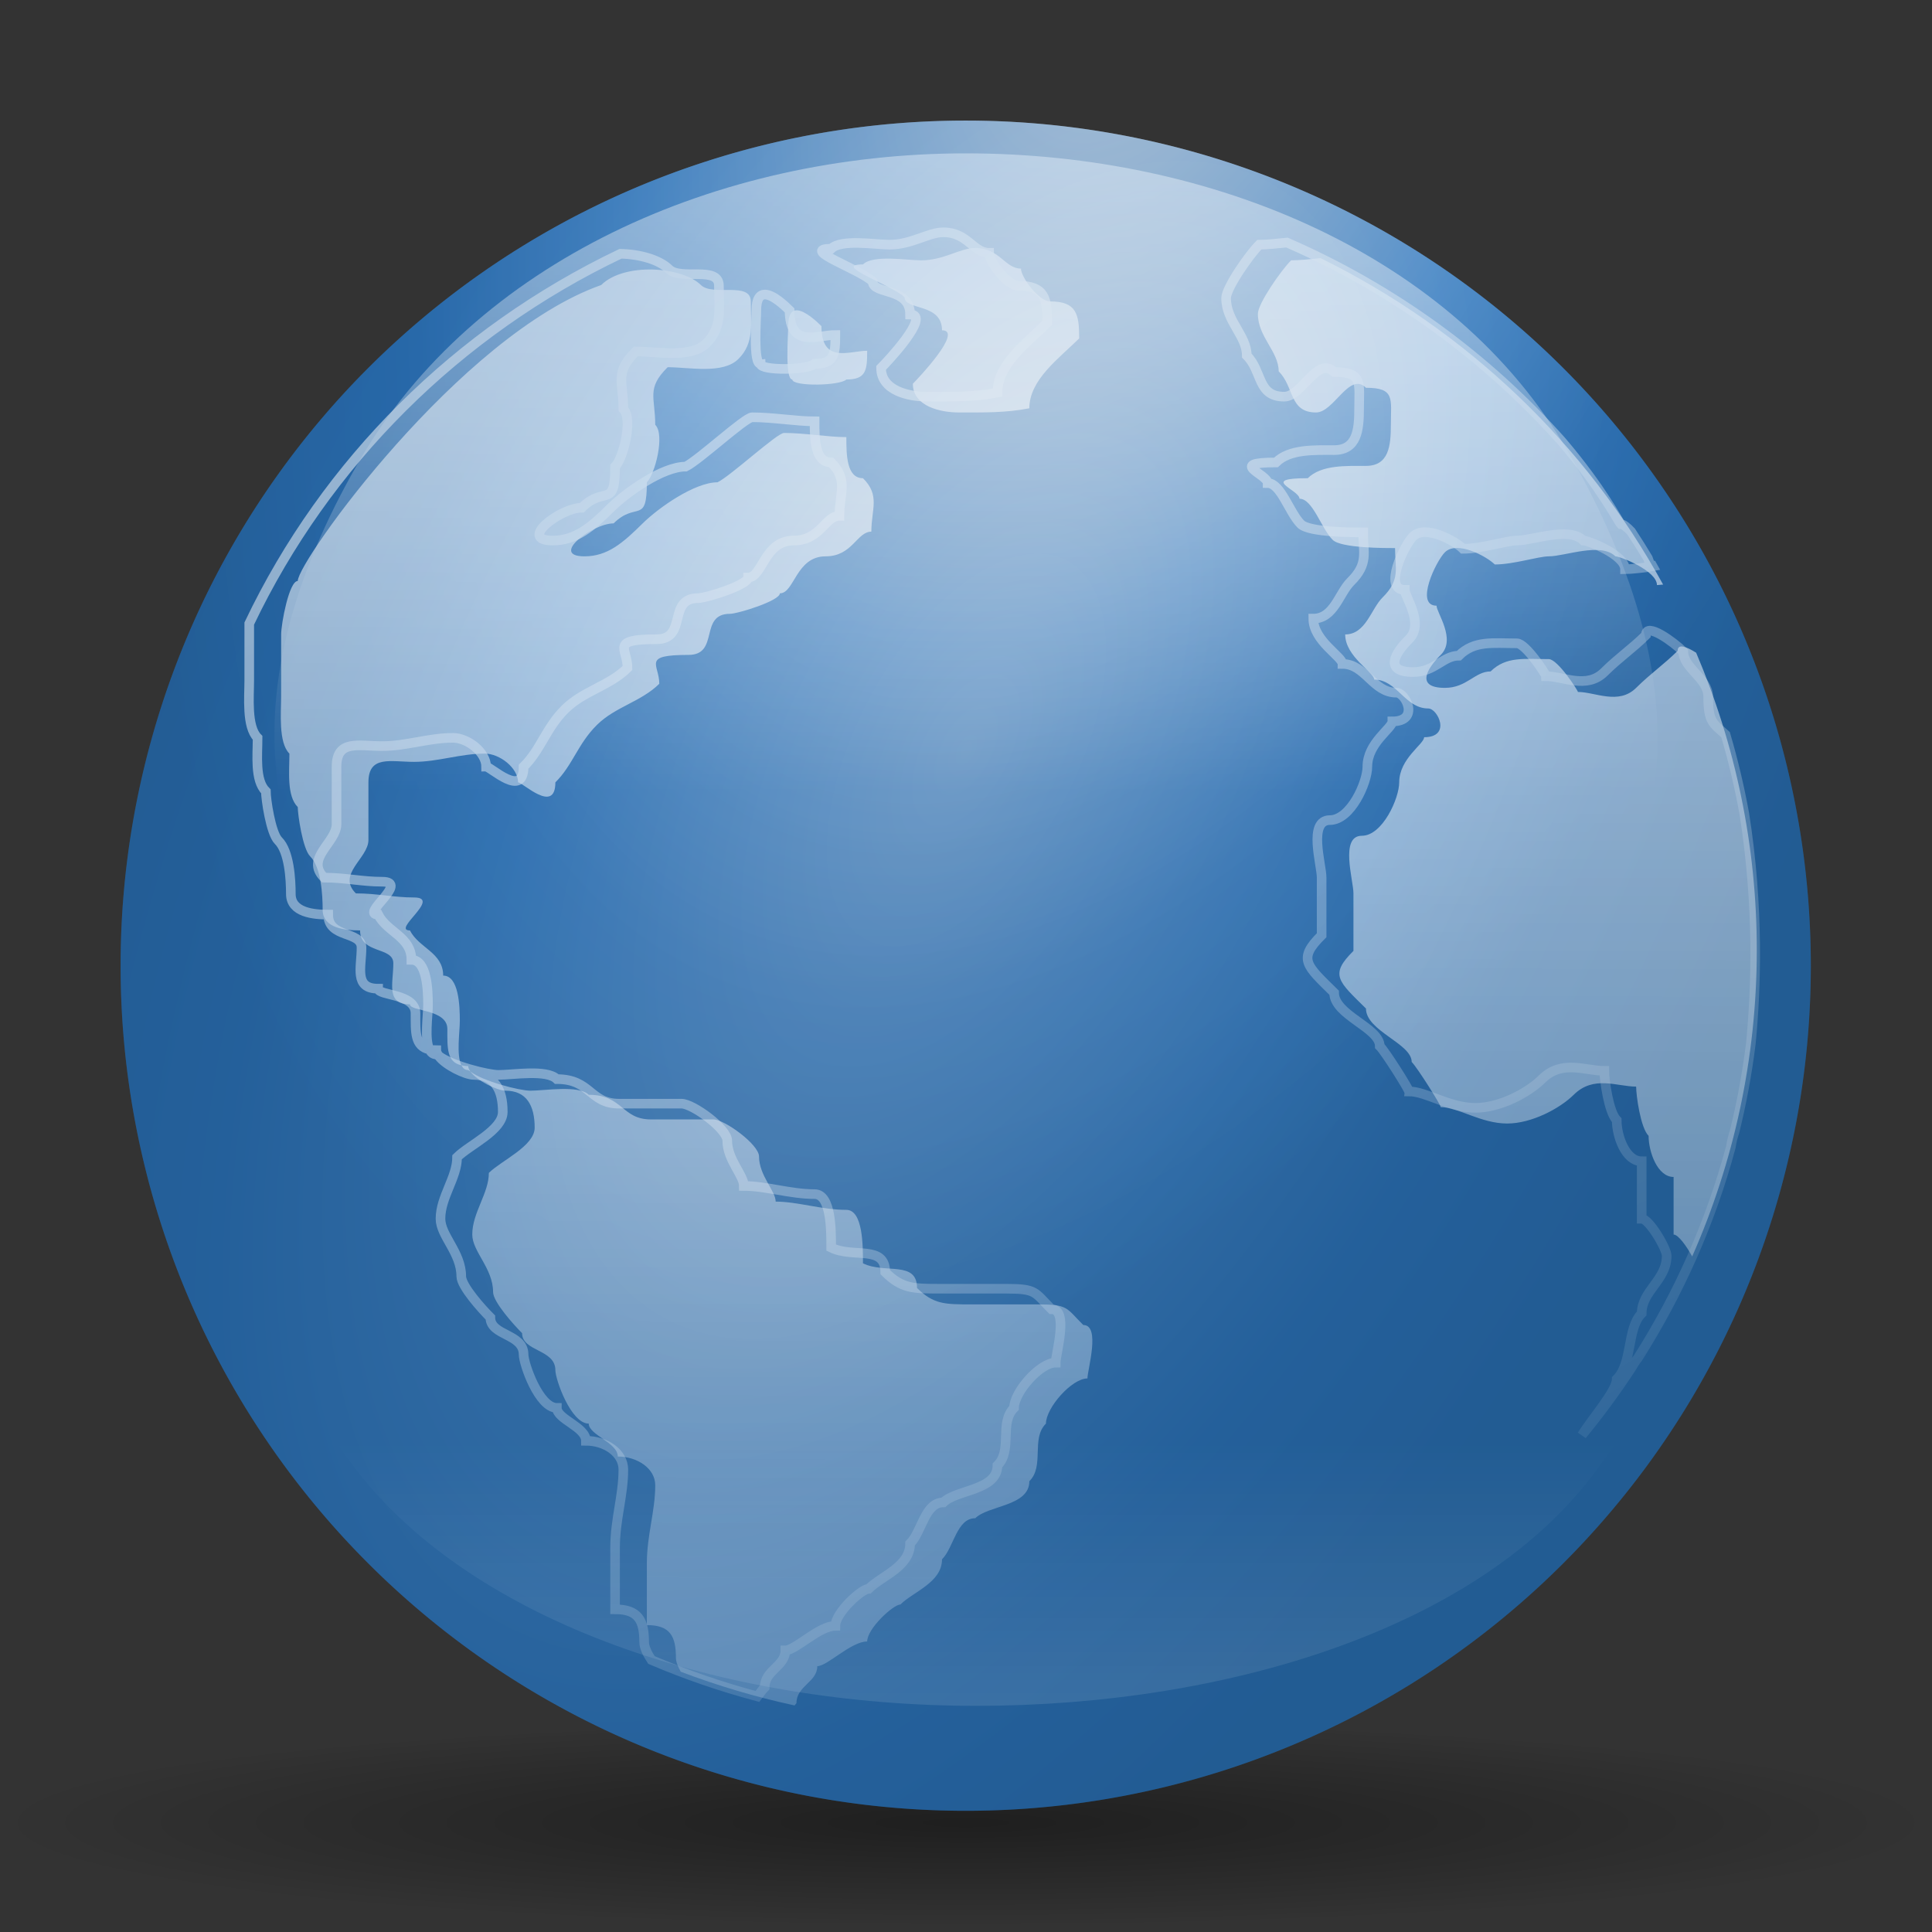 <?xml version="1.0" encoding="UTF-8" standalone="no"?>
<!-- Created with Inkscape (http://www.inkscape.org/) -->
<svg
   xmlns:dc="http://purl.org/dc/elements/1.1/"
   xmlns:cc="http://web.resource.org/cc/"
   xmlns:rdf="http://www.w3.org/1999/02/22-rdf-syntax-ns#"
   xmlns:svg="http://www.w3.org/2000/svg"
   xmlns="http://www.w3.org/2000/svg"
   xmlns:xlink="http://www.w3.org/1999/xlink"
   xmlns:sodipodi="http://sodipodi.sourceforge.net/DTD/sodipodi-0.dtd"
   xmlns:inkscape="http://www.inkscape.org/namespaces/inkscape"
   width="48"
   height="48"
   id="svg1307"
   sodipodi:version="0.32"
   inkscape:version="0.45"
   sodipodi:docbase="/home/beast/Documents/icons/amsn/Default-src"
   sodipodi:docname="aMSN-language.svg"
   version="1.0"
   inkscape:export-filename="/media/usbdisk/Kubuntu/Emerald2.0/PNG/globe.png"
   inkscape:export-xdpi="120"
   inkscape:export-ydpi="120"
   inkscape:output_extension="org.inkscape.output.svg.inkscape"
   sodipodi:modified="true">
  <rect width="100%" height="100%" fill="#333333" stroke="none"/>
  <defs
     id="defs1309">
    <linearGradient
       id="linearGradient3494">
      <stop
         id="stop3496"
         offset="0"
         style="stop-color:#dcdcdd;stop-opacity:1;" />
      <stop
         style="stop-color:#528ec9;stop-opacity:1;"
         offset="0.5"
         id="stop3500" />
      <stop
         id="stop3502"
         offset="0.75"
         style="stop-color:#286aac;stop-opacity:1;" />
      <stop
         id="stop3498"
         offset="1"
         style="stop-color:#225c94;stop-opacity:1;" />
    </linearGradient>
    <linearGradient
       inkscape:collect="always"
       xlink:href="#linearGradient21075"
       id="linearGradient5563"
       gradientUnits="userSpaceOnUse"
       gradientTransform="matrix(1.998,0,0,1.998,-6.823,-10.566)"
       x1="15.279"
       y1="6.713"
       x2="15.279"
       y2="18.093" />
    <linearGradient
       inkscape:collect="always"
       xlink:href="#linearGradient22327"
       id="linearGradient5561"
       gradientUnits="userSpaceOnUse"
       x1="24.623"
       y1="30.137"
       x2="24.623"
       y2="21.628" />
    <linearGradient
       inkscape:collect="always"
       xlink:href="#linearGradient19646"
       id="linearGradient5559"
       gradientUnits="userSpaceOnUse"
       x1="27.13"
       y1="27.636"
       x2="27.13"
       y2="21.784" />
    <linearGradient
       inkscape:collect="always"
       xlink:href="#linearGradient22327"
       id="linearGradient5557"
       gradientUnits="userSpaceOnUse"
       x1="24.602"
       y1="24.499"
       x2="24.602"
       y2="20.949" />
    <linearGradient
       inkscape:collect="always"
       xlink:href="#linearGradient19646"
       id="linearGradient5555"
       gradientUnits="userSpaceOnUse"
       x1="26.803"
       y1="28.05"
       x2="26.803"
       y2="20.949" />
    <linearGradient
       inkscape:collect="always"
       xlink:href="#linearGradient22327"
       id="linearGradient5553"
       gradientUnits="userSpaceOnUse"
       x1="23.599"
       y1="20.536"
       x2="23.406"
       y2="30.083" />
    <linearGradient
       inkscape:collect="always"
       xlink:href="#linearGradient19646"
       id="linearGradient5551"
       gradientUnits="userSpaceOnUse"
       x1="25.275"
       y1="17.521"
       x2="25.275"
       y2="31.615" />
    <linearGradient
       inkscape:collect="always"
       xlink:href="#linearGradient32988"
       id="linearGradient5549"
       gradientUnits="userSpaceOnUse"
       gradientTransform="matrix(0.598,0,0,1,8.836,0)"
       x1="21.989"
       y1="23.531"
       x2="22.434"
       y2="23.531" />
    <linearGradient
       inkscape:collect="always"
       xlink:href="#linearGradient32988"
       id="linearGradient5547"
       gradientUnits="userSpaceOnUse"
       gradientTransform="matrix(0.598,0,0,1,8.836,0)"
       x1="21.989"
       y1="23.531"
       x2="22.434"
       y2="23.531" />
    <linearGradient
       inkscape:collect="always"
       xlink:href="#linearGradient32988"
       id="linearGradient5545"
       gradientUnits="userSpaceOnUse"
       gradientTransform="matrix(0.598,0,0,1,8.836,0)"
       x1="21.989"
       y1="23.531"
       x2="22.434"
       y2="23.531" />
    <linearGradient
       inkscape:collect="always"
       xlink:href="#linearGradient32988"
       id="linearGradient5543"
       gradientUnits="userSpaceOnUse"
       gradientTransform="matrix(0.598,0,0,1,8.836,0)"
       x1="21.989"
       y1="23.531"
       x2="22.434"
       y2="23.531" />
    <linearGradient
       inkscape:collect="always"
       xlink:href="#linearGradient32988"
       id="linearGradient5541"
       gradientUnits="userSpaceOnUse"
       gradientTransform="matrix(0.598,0,0,1,8.836,0)"
       x1="21.989"
       y1="23.531"
       x2="22.434"
       y2="23.531" />
    <linearGradient
       inkscape:collect="always"
       xlink:href="#linearGradient32988"
       id="linearGradient5539"
       gradientUnits="userSpaceOnUse"
       gradientTransform="matrix(0.598,0,0,1,8.836,0)"
       x1="21.989"
       y1="23.531"
       x2="22.434"
       y2="23.531" />
    <linearGradient
       inkscape:collect="always"
       xlink:href="#linearGradient32988"
       id="linearGradient5537"
       gradientUnits="userSpaceOnUse"
       gradientTransform="matrix(0.598,0,0,1,8.836,0)"
       x1="21.989"
       y1="23.531"
       x2="22.434"
       y2="23.531" />
    <linearGradient
       inkscape:collect="always"
       xlink:href="#linearGradient32988"
       id="linearGradient5535"
       gradientUnits="userSpaceOnUse"
       gradientTransform="matrix(0.598,0,0,1,8.836,0)"
       x1="21.989"
       y1="23.531"
       x2="22.434"
       y2="23.531" />
    <linearGradient
       inkscape:collect="always"
       xlink:href="#linearGradient22327"
       id="linearGradient5533"
       gradientUnits="userSpaceOnUse"
       x1="23.599"
       y1="20.536"
       x2="23.406"
       y2="30.083" />
    <linearGradient
       inkscape:collect="always"
       xlink:href="#linearGradient19646"
       id="linearGradient5531"
       gradientUnits="userSpaceOnUse"
       x1="25.275"
       y1="17.521"
       x2="25.275"
       y2="31.615" />
    <linearGradient
       inkscape:collect="always"
       xlink:href="#linearGradient22327"
       id="linearGradient5529"
       gradientUnits="userSpaceOnUse"
       x1="23.599"
       y1="20.536"
       x2="23.406"
       y2="30.083" />
    <linearGradient
       inkscape:collect="always"
       xlink:href="#linearGradient19646"
       id="linearGradient5527"
       gradientUnits="userSpaceOnUse"
       x1="25.275"
       y1="17.521"
       x2="25.275"
       y2="31.615" />
    <linearGradient
       inkscape:collect="always"
       id="linearGradient22327">
      <stop
         style="stop-color:black;stop-opacity:1;"
         offset="0"
         id="stop22329" />
      <stop
         style="stop-color:black;stop-opacity:0;"
         offset="1"
         id="stop22331" />
    </linearGradient>
    <linearGradient
       inkscape:collect="always"
       xlink:href="#linearGradient22327"
       id="linearGradient5525"
       gradientUnits="userSpaceOnUse"
       x1="23.599"
       y1="20.536"
       x2="23.406"
       y2="30.083" />
    <linearGradient
       id="linearGradient19646">
      <stop
         style="stop-color:black;stop-opacity:1;"
         offset="0"
         id="stop19648" />
      <stop
         style="stop-color:#666;stop-opacity:1;"
         offset="1"
         id="stop19650" />
    </linearGradient>
    <linearGradient
       inkscape:collect="always"
       xlink:href="#linearGradient19646"
       id="linearGradient5523"
       gradientUnits="userSpaceOnUse"
       x1="25.275"
       y1="17.521"
       x2="25.275"
       y2="31.615" />
    <linearGradient
       inkscape:collect="always"
       xlink:href="#linearGradient21434"
       id="linearGradient5521"
       gradientUnits="userSpaceOnUse"
       x1="24.602"
       y1="21"
       x2="24.602"
       y2="30.086" />
    <linearGradient
       inkscape:collect="always"
       xlink:href="#linearGradient21434"
       id="linearGradient5519"
       gradientUnits="userSpaceOnUse"
       x1="24.602"
       y1="21"
       x2="24.602"
       y2="30.086" />
    <linearGradient
       inkscape:collect="always"
       id="linearGradient21434">
      <stop
         style="stop-color:#666;stop-opacity:1;"
         offset="0"
         id="stop21436" />
      <stop
         style="stop-color:#666;stop-opacity:0;"
         offset="1"
         id="stop21438" />
    </linearGradient>
    <linearGradient
       inkscape:collect="always"
       xlink:href="#linearGradient21434"
       id="linearGradient5517"
       gradientUnits="userSpaceOnUse"
       x1="24.602"
       y1="21"
       x2="24.602"
       y2="30.086" />
    <linearGradient
       inkscape:collect="always"
       xlink:href="#linearGradient39314"
       id="linearGradient5515"
       gradientUnits="userSpaceOnUse"
       x1="33.45"
       y1="19.348"
       x2="27.347"
       y2="28.204" />
    <linearGradient
       inkscape:collect="always"
       xlink:href="#linearGradient38417"
       id="linearGradient5513"
       gradientUnits="userSpaceOnUse"
       x1="20.987"
       y1="19.748"
       x2="28"
       y2="28.382" />
    <linearGradient
       id="linearGradient38417">
      <stop
         style="stop-color:white;stop-opacity:1;"
         offset="0"
         id="stop38419" />
      <stop
         style="stop-color:white;stop-opacity:0;"
         offset="1"
         id="stop38421" />
    </linearGradient>
    <linearGradient
       inkscape:collect="always"
       xlink:href="#linearGradient38417"
       id="linearGradient5511"
       gradientUnits="userSpaceOnUse"
       x1="20.987"
       y1="19.748"
       x2="28"
       y2="28.382" />
    <linearGradient
       id="linearGradient39314">
      <stop
         style="stop-color:#ccc;stop-opacity:1;"
         offset="0"
         id="stop39316" />
      <stop
         style="stop-color:white;stop-opacity:0;"
         offset="1"
         id="stop39318" />
    </linearGradient>
    <linearGradient
       inkscape:collect="always"
       xlink:href="#linearGradient39314"
       id="linearGradient5509"
       gradientUnits="userSpaceOnUse"
       x1="33.45"
       y1="19.348"
       x2="27.347"
       y2="28.204" />
    <linearGradient
       id="linearGradient32988">
      <stop
         style="stop-color:white;stop-opacity:1;"
         offset="0"
         id="stop32990" />
      <stop
         style="stop-color:white;stop-opacity:0;"
         offset="1"
         id="stop32992" />
    </linearGradient>
    <linearGradient
       inkscape:collect="always"
       xlink:href="#linearGradient32988"
       id="linearGradient5507"
       gradientUnits="userSpaceOnUse"
       gradientTransform="matrix(-0.958,0,0,-0.958,88.837,51.498)"
       x1="18.814"
       y1="30.73"
       x2="37.189"
       y2="30.73" />
    <linearGradient
       inkscape:collect="always"
       xlink:href="#linearGradient2109"
       id="linearGradient5505"
       gradientUnits="userSpaceOnUse"
       gradientTransform="matrix(0.135,0,0,0.131,-58.778,19.425)"
       x1="1435.543"
       y1="925.444"
       x2="1584.393"
       y2="1194.083" />
    <radialGradient
       inkscape:collect="always"
       xlink:href="#linearGradient3494"
       id="radialGradient5501"
       gradientUnits="userSpaceOnUse"
       cx="22.481"
       cy="13.506"
       fx="22.481"
       fy="13.506"
       r="9.857"
       gradientTransform="matrix(-0.667,1.697,-0.956,-0.376,45.422,-28.803)" />
    <linearGradient
       id="linearGradient14518">
      <stop
         style="stop-color:#000000;stop-opacity:1;"
         offset="0"
         id="stop14520" />
      <stop
         style="stop-color:#000000;stop-opacity:0;"
         offset="1"
         id="stop14522" />
    </linearGradient>
    <radialGradient
       inkscape:collect="always"
       xlink:href="#linearGradient14518"
       id="radialGradient14524"
       cx="19.395"
       cy="47.394"
       fx="19.395"
       fy="47.394"
       r="16.262"
       gradientTransform="matrix(1,0,0,0.13,0,41.215)"
       gradientUnits="userSpaceOnUse" />
    <linearGradient
       id="linearGradient14083">
      <stop
         id="stop14085"
         offset="0"
         style="stop-color:#589a41;stop-opacity:1;" />
      <stop
         id="stop14087"
         offset="1"
         style="stop-color:white;stop-opacity:1;" />
    </linearGradient>
    <linearGradient
       id="linearGradient13106">
      <stop
         style="stop-color:#006;stop-opacity:1;"
         offset="0"
         id="stop13108" />
      <stop
         style="stop-color:white;stop-opacity:1;"
         offset="1"
         id="stop13110" />
    </linearGradient>
    <linearGradient
       id="linearGradient10366">
      <stop
         id="stop10368"
         offset="0"
         style="stop-color:white;stop-opacity:1;" />
      <stop
         id="stop10370"
         offset="1"
         style="stop-color:#b7b7b7;stop-opacity:1;" />
    </linearGradient>
    <linearGradient
       id="linearGradient3076">
      <stop
         id="stop3078"
         offset="0"
         style="stop-color:#d40000;stop-opacity:1;" />
      <stop
         id="stop3080"
         offset="1"
         style="stop-color:white;stop-opacity:1;" />
    </linearGradient>
    <linearGradient
       id="linearGradient3070">
      <stop
         id="stop3072"
         offset="0"
         style="stop-color:white;stop-opacity:1;" />
      <stop
         id="stop3074"
         offset="1"
         style="stop-color:#e6ecf5;stop-opacity:1;" />
    </linearGradient>
    <linearGradient
       id="linearGradient13879">
      <stop
         id="stop13881"
         offset="0"
         style="stop-color:white;stop-opacity:1;" />
      <stop
         id="stop13883"
         offset="1"
         style="stop-color:white;stop-opacity:0;" />
    </linearGradient>
    <linearGradient
       id="linearGradient12099">
      <stop
         style="stop-color:#fc0;stop-opacity:1;"
         offset="0"
         id="stop12101" />
      <stop
         style="stop-color:white;stop-opacity:1;"
         offset="1"
         id="stop12103" />
    </linearGradient>
    <linearGradient
       id="linearGradient8435">
      <stop
         id="stop8437"
         offset="0"
         style="stop-color:#666;stop-opacity:0.941;" />
      <stop
         id="stop8439"
         offset="1"
         style="stop-color:white;stop-opacity:0;" />
    </linearGradient>
    <linearGradient
       id="linearGradient7501">
      <stop
         style="stop-color:white;stop-opacity:1;"
         offset="0"
         id="stop7503" />
      <stop
         style="stop-color:#d4d4d4;stop-opacity:1;"
         offset="1"
         id="stop7505" />
    </linearGradient>
    <linearGradient
       id="linearGradient6608">
      <stop
         style="stop-color:#8aa7ce;stop-opacity:1;"
         offset="0"
         id="stop6610" />
      <stop
         style="stop-color:#e6ecf5;stop-opacity:1;"
         offset="1"
         id="stop6612" />
    </linearGradient>
    <linearGradient
       inkscape:collect="always"
       id="linearGradient5712">
      <stop
         style="stop-color:white;stop-opacity:1;"
         offset="0"
         id="stop5714" />
      <stop
         style="stop-color:white;stop-opacity:0;"
         offset="1"
         id="stop5716" />
    </linearGradient>
    <linearGradient
       id="linearGradient3815">
      <stop
         style="stop-color:white;stop-opacity:1;"
         offset="0"
         id="stop3817" />
      <stop
         style="stop-color:#d6d6d6;stop-opacity:1;"
         offset="1"
         id="stop3819" />
    </linearGradient>
    <linearGradient
       id="linearGradient668">
      <stop
         style="stop-color:#000000;stop-opacity:0.443;"
         offset="0"
         id="stop669" />
      <stop
         style="stop-color:#000000;stop-opacity:0.103;"
         offset="1"
         id="stop670" />
    </linearGradient>
    <radialGradient
       r="165.788"
       fy="476.608"
       fx="631.626"
       cy="476.608"
       cx="631.626"
       gradientTransform="matrix(0.735,0,0,0.723,-197.439,-320.603)"
       gradientUnits="userSpaceOnUse"
       id="radialGradient5689"
       xlink:href="#linearGradient668"
       inkscape:collect="always" />
    <linearGradient
       id="linearGradient3680">
      <stop
         id="stop3682"
         offset="0"
         style="stop-color:#000000;stop-opacity:1;" />
      <stop
         id="stop3684"
         offset="1"
         style="stop-color:#ffffff;stop-opacity:1;" />
    </linearGradient>
    <linearGradient
       id="linearGradient11885">
      <stop
         style="stop-color:#efefef;stop-opacity:1;"
         offset="0"
         id="stop11887" />
      <stop
         style="stop-color:#000000;stop-opacity:0;"
         offset="1"
         id="stop11889" />
    </linearGradient>
    <linearGradient
       id="linearGradient8368">
      <stop
         id="stop8370"
         offset="0"
         style="stop-color:#ffffff;stop-opacity:1;" />
      <stop
         id="stop8372"
         offset="1"
         style="stop-color:white;stop-opacity:0;" />
    </linearGradient>
    <linearGradient
       id="linearGradient5733">
      <stop
         style="stop-color:#000000;stop-opacity:1;"
         offset="0"
         id="stop5735" />
      <stop
         style="stop-color:#ffffff;stop-opacity:1;"
         offset="1"
         id="stop5737" />
    </linearGradient>
    <linearGradient
       id="linearGradient4844">
      <stop
         style="stop-color:#41679b;stop-opacity:1;"
         offset="0"
         id="stop4846" />
      <stop
         style="stop-color:white;stop-opacity:1;"
         offset="1"
         id="stop4848" />
    </linearGradient>
    <linearGradient
       id="linearGradient3954">
      <stop
         style="stop-color:white;stop-opacity:1;"
         offset="0"
         id="stop3956" />
      <stop
         style="stop-color:white;stop-opacity:0;"
         offset="1"
         id="stop3958" />
    </linearGradient>
    <radialGradient
       inkscape:collect="always"
       xlink:href="#linearGradient668"
       id="radialGradient10204"
       gradientUnits="userSpaceOnUse"
       gradientTransform="matrix(0.131,0,0,0.131,-43.413,-22.615)"
       cx="631.626"
       cy="476.608"
       fx="631.626"
       fy="476.608"
       r="165.788" />
    <radialGradient
       gradientUnits="userSpaceOnUse"
       r="201.443"
       fy="113.009"
       fx="46.68"
       cy="113.009"
       cx="46.68"
       id="radialGradient2331"
       xlink:href="#linearGradient1518"
       inkscape:collect="always" />
    <radialGradient
       gradientUnits="userSpaceOnUse"
       r="415.93"
       fy="97.601"
       fx="-9.887"
       cy="97.601"
       cx="-9.887"
       id="radialGradient2329"
       xlink:href="#linearGradient1555"
       inkscape:collect="always" />
    <linearGradient
       gradientUnits="userSpaceOnUse"
       y2="302.877"
       x2="216.485"
       y1="70.692"
       x1="83.198"
       id="linearGradient2327"
       xlink:href="#linearGradient1672"
       inkscape:collect="always" />
    <radialGradient
       gradientUnits="userSpaceOnUse"
       r="152.58"
       fy="297.904"
       fx="115.478"
       cy="299.444"
       cx="115.478"
       id="radialGradient2325"
       xlink:href="#linearGradient1559"
       inkscape:collect="always" />
    <linearGradient
       gradientUnits="userSpaceOnUse"
       gradientTransform="matrix(1.034,0,0,0.967,83.557,92.696)"
       y2="1566.035"
       x2="1724.574"
       y1="1045.128"
       x1="1484.721"
       id="linearGradient2323"
       xlink:href="#linearGradient1819"
       inkscape:collect="always" />
    <linearGradient
       gradientUnits="userSpaceOnUse"
       gradientTransform="matrix(1.034,0,0,0.967,83.557,92.696)"
       y2="1022.042"
       x2="1511.171"
       y1="1144.499"
       x1="1602.934"
       id="linearGradient2321"
       xlink:href="#linearGradient1692"
       inkscape:collect="always" />
    <linearGradient
       gradientUnits="userSpaceOnUse"
       gradientTransform="matrix(1.297,0,0,0.771,190.615,122.725)"
       y2="1351.652"
       x2="1206.054"
       y1="1471.2"
       x1="1199.101"
       id="linearGradient2319"
       xlink:href="#linearGradient1503"
       inkscape:collect="always" />
    <linearGradient
       gradientTransform="scale(1,1)"
       y2="0.266"
       x2="0.163"
       y1="0.64"
       x1="0.585"
       id="linearGradient1489"
       xlink:href="#linearGradient1692"
       inkscape:collect="always" />
    <linearGradient
       y2="0.312"
       x2="0.444"
       y1="0.797"
       x1="0.807"
       id="linearGradient1490"
       xlink:href="#linearGradient1692"
       inkscape:collect="always" />
    <linearGradient
       y2="-0.013"
       x2="0.783"
       y1="-0.013"
       x1="-2.300677e-16"
       id="linearGradient1497"
       xlink:href="#linearGradient1503"
       inkscape:collect="always" />
    <linearGradient
       y2="-0.031"
       x2="0.328"
       y1="0.844"
       x1="0.822"
       id="linearGradient1498"
       xlink:href="#linearGradient1692"
       inkscape:collect="always" />
    <linearGradient
       y2="0.844"
       x2="-0.245"
       y1="0.141"
       x1="1.347"
       id="linearGradient1499"
       xlink:href="#linearGradient1692"
       inkscape:collect="always" />
    <linearGradient
       y2="0.516"
       x2="0.827"
       y1="-0.359"
       x1="-1.065"
       id="linearGradient1501"
       xlink:href="#linearGradient1692"
       inkscape:collect="always" />
    <linearGradient
       y2="0.648"
       x2="1.031"
       y1="0.945"
       x1="0.824"
       id="linearGradient1502"
       xlink:href="#linearGradient1692"
       inkscape:collect="always" />
    <linearGradient
       y2="0.281"
       x2="0.371"
       y1="0.914"
       x1="0.924"
       id="linearGradient1504"
       xlink:href="#linearGradient1692"
       inkscape:collect="always" />
    <linearGradient
       y2="0.07"
       x2="0.337"
       y1="0.953"
       x1="-0.061"
       id="linearGradient1505"
       xlink:href="#linearGradient1692"
       inkscape:collect="always" />
    <linearGradient
       y2="0.695"
       x2="-0.31"
       y1="0.797"
       x1="1.552"
       id="linearGradient1506"
       xlink:href="#linearGradient1692"
       inkscape:collect="always" />
    <linearGradient
       y2="0.117"
       x2="0.582"
       y1="0.875"
       x1="0.143"
       id="linearGradient1507"
       xlink:href="#linearGradient1692"
       inkscape:collect="always" />
    <linearGradient
       y2="0.242"
       x2="0.922"
       y1="0.914"
       x1="0.071"
       id="linearGradient1508"
       xlink:href="#linearGradient1692"
       inkscape:collect="always" />
    <linearGradient
       y2="0.188"
       x2="0.465"
       y1="0.906"
       x1="0.394"
       id="linearGradient1509"
       xlink:href="#linearGradient1692"
       inkscape:collect="always" />
    <linearGradient
       y2="0.203"
       x2="0.663"
       y1="0.914"
       x1="0.495"
       id="linearGradient1510"
       xlink:href="#linearGradient1692"
       inkscape:collect="always" />
    <linearGradient
       y2="0.312"
       x2="0.88"
       y1="0.906"
       x1="0.897"
       id="linearGradient1511"
       xlink:href="#linearGradient1692"
       inkscape:collect="always" />
    <linearGradient
       y2="0.055"
       x2="1.269"
       y1="0.797"
       x1="1.388"
       id="linearGradient1512"
       xlink:href="#linearGradient1692"
       inkscape:collect="always" />
    <linearGradient
       y2="0.008"
       x2="0.795"
       y1="0.922"
       x1="1.018"
       id="linearGradient1513"
       xlink:href="#linearGradient1692"
       inkscape:collect="always" />
    <linearGradient
       y2="-0.305"
       x2="1.228"
       y1="0.883"
       x1="1.354"
       id="linearGradient1514"
       xlink:href="#linearGradient1692"
       inkscape:collect="always" />
    <linearGradient
       y2="0.391"
       x2="1.228"
       y1="0.891"
       x1="1.101"
       id="linearGradient1515"
       xlink:href="#linearGradient1692"
       inkscape:collect="always" />
    <linearGradient
       y2="-0.539"
       x2="0.17"
       y1="0.883"
       x1="0.858"
       id="linearGradient1516"
       xlink:href="#linearGradient1692"
       inkscape:collect="always" />
    <linearGradient
       y2="0.117"
       x2="0.91"
       y1="0.859"
       x1="0.776"
       id="linearGradient1517"
       xlink:href="#linearGradient1692"
       inkscape:collect="always" />
    <linearGradient
       y2="-0.445"
       x2="0.179"
       y1="0.875"
       x1="0.834"
       id="linearGradient1519"
       xlink:href="#linearGradient1692"
       inkscape:collect="always" />
    <linearGradient
       y2="-0.188"
       x2="0.12"
       y1="0.898"
       x1="0.949"
       id="linearGradient1520"
       xlink:href="#linearGradient1692"
       inkscape:collect="always" />
    <linearGradient
       y2="-0.734"
       x2="0.024"
       y1="0.883"
       x1="0.921"
       id="linearGradient1521"
       xlink:href="#linearGradient1692"
       inkscape:collect="always" />
    <linearGradient
       y2="0.445"
       x2="-0.176"
       y1="0.641"
       x1="0.984"
       id="linearGradient1522"
       xlink:href="#linearGradient1692"
       inkscape:collect="always" />
    <linearGradient
       y2="0.094"
       x2="-2.1857516e-16"
       y1="0.711"
       x1="1.082"
       id="linearGradient1523"
       xlink:href="#linearGradient1692"
       inkscape:collect="always" />
    <linearGradient
       y2="0.484"
       x2="-0.226"
       y1="0.844"
       x1="1.084"
       id="linearGradient1524"
       xlink:href="#linearGradient1692"
       inkscape:collect="always" />
    <linearGradient
       y2="0.32"
       x2="-0.309"
       y1="0.719"
       x1="1.124"
       id="linearGradient1525"
       xlink:href="#linearGradient1692"
       inkscape:collect="always" />
    <linearGradient
       y2="0.086"
       x2="0.342"
       y1="0.844"
       x1="0.765"
       id="linearGradient1526"
       xlink:href="#linearGradient1692"
       inkscape:collect="always" />
    <linearGradient
       y2="0.75"
       x2="-0.134"
       y1="0.242"
       x1="0.95"
       id="linearGradient1527"
       xlink:href="#linearGradient1692"
       inkscape:collect="always" />
    <linearGradient
       y2="-0.016"
       x2="0.547"
       y1="0.883"
       x1="0.637"
       id="linearGradient1528"
       xlink:href="#linearGradient1692"
       inkscape:collect="always" />
    <linearGradient
       y2="0.93"
       x2="0.13"
       y1="0.844"
       x1="0.922"
       id="linearGradient1529"
       xlink:href="#linearGradient1692"
       inkscape:collect="always" />
    <linearGradient
       y2="0.742"
       x2="-0.041"
       y1="0.844"
       x1="1.37"
       id="linearGradient1530"
       xlink:href="#linearGradient1692"
       inkscape:collect="always" />
    <linearGradient
       y2="0.703"
       x2="1.338"
       y1="0.125"
       x1="-0.18"
       id="linearGradient1531"
       xlink:href="#linearGradient1692"
       inkscape:collect="always" />
    <linearGradient
       y2="0.227"
       x2="0.411"
       y1="0.875"
       x1="0.921"
       id="linearGradient1532"
       xlink:href="#linearGradient1692"
       inkscape:collect="always" />
    <linearGradient
       y2="0.156"
       x2="0.612"
       y1="0.789"
       x1="1.254"
       id="linearGradient1533"
       xlink:href="#linearGradient1692"
       inkscape:collect="always" />
    <linearGradient
       y2="0.055"
       x2="0.063"
       y1="0.742"
       x1="1.254"
       id="linearGradient1534"
       xlink:href="#linearGradient1692"
       inkscape:collect="always" />
    <linearGradient
       y2="0.289"
       x2="0.738"
       y1="0.766"
       x1="0.711"
       id="linearGradient1535"
       xlink:href="#linearGradient1692"
       inkscape:collect="always" />
    <linearGradient
       y2="0.258"
       x2="0.465"
       y1="0.867"
       x1="0.697"
       id="linearGradient1536"
       xlink:href="#linearGradient1692"
       inkscape:collect="always" />
    <linearGradient
       y2="0.219"
       x2="0.224"
       y1="0.898"
       x1="0.672"
       id="linearGradient1537"
       xlink:href="#linearGradient1692"
       inkscape:collect="always" />
    <linearGradient
       y2="0.312"
       x2="0.19"
       y1="0.914"
       x1="0.838"
       id="linearGradient1538"
       xlink:href="#linearGradient1692"
       inkscape:collect="always" />
    <linearGradient
       y2="0.367"
       x2="0.152"
       y1="0.789"
       x1="1.038"
       id="linearGradient1539"
       xlink:href="#linearGradient1692"
       inkscape:collect="always" />
    <linearGradient
       y2="0.875"
       x2="0.315"
       y1="0.695"
       x1="0.706"
       id="linearGradient1540"
       xlink:href="#linearGradient1692"
       inkscape:collect="always" />
    <linearGradient
       y2="0.1"
       x2="0.506"
       y1="1.06"
       x1="0.761"
       id="linearGradient1541"
       xlink:href="#linearGradient1692"
       inkscape:collect="always" />
    <linearGradient
       y2="-0.931"
       x2="-0.249"
       y1="0.723"
       x1="0.798"
       id="linearGradient1542"
       xlink:href="#linearGradient1819"
       inkscape:collect="always" />
    <linearGradient
       y2="-0.447"
       x2="-0.832"
       y1="1.019"
       x1="1.092"
       id="linearGradient1543"
       xlink:href="#linearGradient1819"
       inkscape:collect="always" />
    <linearGradient
       y2="0.43"
       x2="0.446"
       y1="0.831"
       x1="0.924"
       id="linearGradient1544"
       xlink:href="#linearGradient1819"
       inkscape:collect="always" />
    <linearGradient
       y2="2.464"
       x2="1.289"
       y1="0.404"
       x1="0.34"
       id="linearGradient1545"
       xlink:href="#linearGradient1819"
       inkscape:collect="always" />
    <radialGradient
       fy="0.931"
       fx="0.532"
       r="0.099"
       cy="0.918"
       cx="0.526"
       id="radialGradient1546"
       xlink:href="#linearGradient2109"
       inkscape:collect="always" />
    <radialGradient
       fy="0.013"
       fx="0.416"
       r="0.162"
       cy="7.5043155e-17"
       cx="0.416"
       id="radialGradient1547"
       xlink:href="#linearGradient2109"
       inkscape:collect="always" />
    <radialGradient
       fy="1.062"
       fx="0.583"
       r="0.187"
       cy="1.055"
       cx="0.568"
       id="radialGradient1548"
       xlink:href="#linearGradient2109"
       inkscape:collect="always" />
    <radialGradient
       fy="0.875"
       fx="0.863"
       r="0.18"
       cy="0.859"
       cx="0.849"
       id="radialGradient1549"
       xlink:href="#linearGradient2109"
       inkscape:collect="always" />
    <radialGradient
       fy="0.855"
       fx="0.798"
       r="0.167"
       cy="0.855"
       cx="0.803"
       id="radialGradient1550"
       xlink:href="#linearGradient2109"
       inkscape:collect="always" />
    <radialGradient
       fy="1.109"
       fx="0.23"
       r="0.195"
       cy="1.094"
       cx="0.216"
       id="radialGradient1551"
       xlink:href="#linearGradient2109"
       inkscape:collect="always" />
    <radialGradient
       fy="0.962"
       fx="0.202"
       r="0.068"
       cy="0.962"
       cx="0.202"
       id="radialGradient1552"
       xlink:href="#linearGradient2109"
       inkscape:collect="always" />
    <radialGradient
       fy="0.428"
       fx="1.035"
       r="0.127"
       cy="0.421"
       cx="1.029"
       id="radialGradient1553"
       xlink:href="#linearGradient2109"
       inkscape:collect="always" />
    <radialGradient
       fy="0.375"
       fx="0.619"
       r="0.189"
       cy="0.359"
       cx="0.597"
       id="radialGradient1555"
       xlink:href="#linearGradient2109"
       inkscape:collect="always" />
    <linearGradient
       y2="0.714"
       x2="0.672"
       y1="0.841"
       x1="0.028"
       id="linearGradient1557"
       xlink:href="#linearGradient2109"
       inkscape:collect="always" />
    <linearGradient
       y2="0.327"
       x2="0.891"
       y1="0.327"
       x1="0.028"
       id="linearGradient1558"
       xlink:href="#linearGradient2109"
       inkscape:collect="always" />
    <linearGradient
       y2="0.5"
       x2="0.591"
       y1="0.5"
       x1="-3.1788808e-16"
       id="linearGradient1560"
       xlink:href="#linearGradient1503"
       inkscape:collect="always" />
    <linearGradient
       y2="1.098"
       x2="0.859"
       y1="-1.849"
       x1="-4.245"
       id="linearGradient1562"
       xlink:href="#linearGradient2109"
       inkscape:collect="always" />
    <linearGradient
       y2="0.201"
       x2="0.562"
       y1="5.853"
       x1="0.562"
       id="linearGradient1563"
       xlink:href="#linearGradient1666"
       inkscape:collect="always" />
    <linearGradient
       x1="-0.225"
       y1="-0.049"
       x2="0.023"
       y2="0.199"
       id="linearGradient1564"
       xlink:href="#linearGradient2109"
       inkscape:collect="always" />
    <linearGradient
       x1="0.547"
       y1="3.131"
       x2="0.547"
       y2="0.452"
       id="linearGradient1565"
       xlink:href="#linearGradient1666"
       inkscape:collect="always" />
    <linearGradient
       y2="0.201"
       x2="0.562"
       y1="5.853"
       x1="0.562"
       id="linearGradient2056"
       xlink:href="#linearGradient1666"
       inkscape:collect="always" />
    <linearGradient
       y2="0.359"
       x2="0.525"
       y1="0.914"
       x1="0.493"
       id="linearGradient1630"
       xlink:href="#linearGradient1503"
       inkscape:collect="always" />
    <radialGradient
       fy="0.164"
       fx="0.449"
       r="0.759"
       cy="0.164"
       cx="0.449"
       id="radialGradient1669"
       xlink:href="#linearGradient1666"
       inkscape:collect="always" />
    <radialGradient
       fy="0.133"
       fx="0.489"
       r="0.947"
       cy="0.125"
       cx="0.481"
       id="radialGradient1631"
       xlink:href="#linearGradient1666"
       inkscape:collect="always" />
    <linearGradient
       y2="1.132"
       x2="0.655"
       y1="0.126"
       x1="0.097"
       id="linearGradient2108"
       xlink:href="#linearGradient2109"
       inkscape:collect="always" />
    <linearGradient
       y2="1.189"
       x2="0.73"
       y1="0.088"
       x1="0.098"
       id="linearGradient2107"
       xlink:href="#linearGradient1672"
       inkscape:collect="always" />
    <linearGradient
       y2="2.464"
       x2="1.289"
       y1="0.404"
       x1="0.34"
       id="linearGradient2094"
       xlink:href="#linearGradient1819"
       inkscape:collect="always" />
    <linearGradient
       y2="0.43"
       x2="0.446"
       y1="0.831"
       x1="0.924"
       id="linearGradient1825"
       xlink:href="#linearGradient1819"
       inkscape:collect="always" />
    <linearGradient
       y2="0.742"
       x2="-0.041"
       y1="0.844"
       x1="1.37"
       id="linearGradient1725"
       xlink:href="#linearGradient1692"
       inkscape:collect="always" />
    <linearGradient
       y2="0.93"
       x2="0.13"
       y1="0.844"
       x1="0.922"
       id="linearGradient1724"
       xlink:href="#linearGradient1692"
       inkscape:collect="always" />
    <linearGradient
       y2="-0.016"
       x2="0.547"
       y1="0.883"
       x1="0.637"
       id="linearGradient1723"
       xlink:href="#linearGradient1692"
       inkscape:collect="always" />
    <linearGradient
       y2="0.75"
       x2="-0.134"
       y1="0.242"
       x1="0.95"
       id="linearGradient1722"
       xlink:href="#linearGradient1692"
       inkscape:collect="always" />
    <linearGradient
       y2="0.086"
       x2="0.342"
       y1="0.844"
       x1="0.765"
       id="linearGradient1721"
       xlink:href="#linearGradient1692"
       inkscape:collect="always" />
    <linearGradient
       y2="0.32"
       x2="-0.309"
       y1="0.719"
       x1="1.124"
       id="linearGradient1720"
       xlink:href="#linearGradient1692"
       inkscape:collect="always" />
    <linearGradient
       y2="0.484"
       x2="-0.226"
       y1="0.844"
       x1="1.084"
       id="linearGradient1719"
       xlink:href="#linearGradient1692"
       inkscape:collect="always" />
    <linearGradient
       y2="0.094"
       x2="-2.1857516e-16"
       y1="0.711"
       x1="1.082"
       id="linearGradient1718"
       xlink:href="#linearGradient1692"
       inkscape:collect="always" />
    <linearGradient
       y2="0.445"
       x2="-0.176"
       y1="0.641"
       x1="0.984"
       id="linearGradient1717"
       xlink:href="#linearGradient1692"
       inkscape:collect="always" />
    <linearGradient
       y2="-0.734"
       x2="0.024"
       y1="0.883"
       x1="0.921"
       id="linearGradient1716"
       xlink:href="#linearGradient1692"
       inkscape:collect="always" />
    <linearGradient
       y2="-0.188"
       x2="0.12"
       y1="0.898"
       x1="0.949"
       id="linearGradient1715"
       xlink:href="#linearGradient1692"
       inkscape:collect="always" />
    <linearGradient
       y2="-0.445"
       x2="0.179"
       y1="0.875"
       x1="0.834"
       id="linearGradient1714"
       xlink:href="#linearGradient1692"
       inkscape:collect="always" />
    <linearGradient
       y2="0.117"
       x2="0.91"
       y1="0.859"
       x1="0.776"
       id="linearGradient1713"
       xlink:href="#linearGradient1692"
       inkscape:collect="always" />
    <linearGradient
       y2="-0.539"
       x2="0.17"
       y1="0.883"
       x1="0.858"
       id="linearGradient1712"
       xlink:href="#linearGradient1692"
       inkscape:collect="always" />
    <linearGradient
       y2="0.391"
       x2="1.228"
       y1="0.891"
       x1="1.101"
       id="linearGradient1709"
       xlink:href="#linearGradient1692"
       inkscape:collect="always" />
    <linearGradient
       y2="-0.305"
       x2="1.228"
       y1="0.883"
       x1="1.354"
       id="linearGradient1708"
       xlink:href="#linearGradient1692"
       inkscape:collect="always" />
    <linearGradient
       y2="0.008"
       x2="0.795"
       y1="0.922"
       x1="1.018"
       id="linearGradient1707"
       xlink:href="#linearGradient1692"
       inkscape:collect="always" />
    <linearGradient
       y2="0.055"
       x2="1.269"
       y1="0.797"
       x1="1.388"
       id="linearGradient1706"
       xlink:href="#linearGradient1692"
       inkscape:collect="always" />
    <linearGradient
       y2="0.312"
       x2="0.88"
       y1="0.906"
       x1="0.897"
       id="linearGradient1705"
       xlink:href="#linearGradient1692"
       inkscape:collect="always" />
    <linearGradient
       y2="0.203"
       x2="0.663"
       y1="0.914"
       x1="0.495"
       id="linearGradient1704"
       xlink:href="#linearGradient1692"
       inkscape:collect="always" />
    <linearGradient
       y2="0.188"
       x2="0.465"
       y1="0.906"
       x1="0.394"
       id="linearGradient1703"
       xlink:href="#linearGradient1692"
       inkscape:collect="always" />
    <linearGradient
       y2="0.117"
       x2="0.582"
       y1="0.875"
       x1="0.143"
       id="linearGradient1701"
       xlink:href="#linearGradient1692"
       inkscape:collect="always" />
    <linearGradient
       y2="0.695"
       x2="-0.31"
       y1="0.797"
       x1="1.552"
       id="linearGradient1700"
       xlink:href="#linearGradient1692"
       inkscape:collect="always" />
    <linearGradient
       y2="0.07"
       x2="0.337"
       y1="0.953"
       x1="-0.061"
       id="linearGradient1699"
       xlink:href="#linearGradient1692"
       inkscape:collect="always" />
    <linearGradient
       y2="-0.031"
       x2="0.328"
       y1="0.844"
       x1="0.822"
       id="linearGradient1691"
       xlink:href="#linearGradient1692"
       inkscape:collect="always" />
    <linearGradient
       id="linearGradient1503"
       inkscape:collect="always">
      <stop
         id="stop1504"
         offset="0"
         style="stop-color:#000073;stop-opacity:0.294;" />
      <stop
         id="stop1505"
         offset="1"
         style="stop-color:#000073;stop-opacity:0;" />
    </linearGradient>
    <linearGradient
       id="linearGradient1692"
       inkscape:collect="always">
      <stop
         id="stop1693"
         offset="0"
         style="stop-color:#000073;stop-opacity:0.431;" />
      <stop
         id="stop1694"
         offset="1"
         style="stop-color:#000073;stop-opacity:0;" />
    </linearGradient>
    <linearGradient
       y2="0.312"
       x2="0.444"
       y1="0.797"
       x1="0.807"
       id="linearGradient1799"
       xlink:href="#linearGradient1692"
       inkscape:collect="always" />
    <linearGradient
       gradientTransform="scale(1,1)"
       y2="0.266"
       x2="0.163"
       y1="0.64"
       x1="0.585"
       id="linearGradient1802"
       xlink:href="#linearGradient1692"
       inkscape:collect="always" />
    <linearGradient
       id="linearGradient1819"
       inkscape:collect="always">
      <stop
         id="stop1820"
         offset="0"
         style="stop-color:#ffffff;stop-opacity:0.51;" />
      <stop
         id="stop1821"
         offset="1"
         style="stop-color:#000073;stop-opacity:0;" />
    </linearGradient>
    <radialGradient
       fy="0.164"
       fx="0.178"
       r="1.021"
       cy="0.164"
       cx="0.178"
       id="radialGradient1521"
       xlink:href="#linearGradient1518"
       inkscape:collect="always" />
    <linearGradient
       id="linearGradient1518"
       inkscape:collect="always">
      <stop
         id="stop1519"
         offset="0"
         style="stop-color:#000;stop-opacity:1;" />
      <stop
         id="stop1520"
         offset="1"
         style="stop-color:#fff;stop-opacity:1;" />
    </linearGradient>
    <radialGradient
       fy="0.086"
       fx="-0.109"
       r="2.109"
       cy="0.086"
       cx="-0.109"
       id="radialGradient1554"
       xlink:href="#linearGradient1555"
       inkscape:collect="always" />
    <linearGradient
       id="linearGradient1555"
       inkscape:collect="always">
      <stop
         id="stop1556"
         offset="0"
         style="stop-color:#000000;stop-opacity:1;" />
      <stop
         id="stop1557"
         offset="1"
         style="stop-color:#007dff;stop-opacity:0;" />
    </linearGradient>
    <radialGradient
       fy="1.102"
       fx="0.527"
       r="0.774"
       cy="1.109"
       cx="0.527"
       id="radialGradient1562"
       xlink:href="#linearGradient1559"
       inkscape:collect="always" />
    <linearGradient
       id="linearGradient1559"
       inkscape:collect="always">
      <stop
         id="stop1560"
         offset="0"
         style="stop-color:#ffffff;stop-opacity:0.863;" />
      <stop
         id="stop1561"
         offset="1"
         style="stop-color:#007dff;stop-opacity:0;" />
    </linearGradient>
    <linearGradient
       id="linearGradient1666"
       inkscape:collect="always">
      <stop
         id="stop1667"
         offset="0"
         style="stop-color:#ffffff;stop-opacity:0.824;" />
      <stop
         id="stop1668"
         offset="1"
         style="stop-color:#ffffff;stop-opacity:0;" />
    </linearGradient>
    <linearGradient
       id="linearGradient1672"
       inkscape:collect="always">
      <stop
         id="stop1673"
         offset="0"
         style="stop-color:#ffffff;stop-opacity:0.863;" />
      <stop
         id="stop1674"
         offset="1"
         style="stop-color:#0073ff;stop-opacity:0;" />
    </linearGradient>
    <linearGradient
       id="linearGradient2109"
       inkscape:collect="always">
      <stop
         id="stop2110"
         offset="0"
         style="stop-color:#ffffff;stop-opacity:0.745;" />
      <stop
         id="stop2111"
         offset="1"
         style="stop-color:#ffffff;stop-opacity:0;" />
    </linearGradient>
    <linearGradient
       inkscape:collect="always"
       xlink:href="#linearGradient5712"
       id="linearGradient10298"
       gradientUnits="userSpaceOnUse"
       gradientTransform="matrix(1.5,0,0,1.5,20.04,44.555)"
       x1="32.056"
       y1="-13.216"
       x2="31.099"
       y2="-3.113" />
    <linearGradient
       inkscape:collect="always"
       xlink:href="#linearGradient7501"
       id="linearGradient10301"
       gradientUnits="userSpaceOnUse"
       gradientTransform="matrix(1.062,0,0,1.5,36.116,44.278)"
       x1="22.636"
       y1="-3.661"
       x2="22.919"
       y2="-9.946" />
    <linearGradient
       inkscape:collect="always"
       xlink:href="#linearGradient6608"
       id="linearGradient10304"
       gradientUnits="userSpaceOnUse"
       gradientTransform="matrix(1.5,0,0,1.5,20.255,44.42)"
       x1="27.783"
       y1="-7.897"
       x2="27.355"
       y2="1.888" />
    <linearGradient
       inkscape:collect="always"
       xlink:href="#linearGradient5712"
       id="linearGradient10310"
       gradientUnits="userSpaceOnUse"
       gradientTransform="matrix(1.5,0,0,1.5,19.969,44.706)"
       x1="32.056"
       y1="-13.216"
       x2="31.099"
       y2="-3.113" />
    <linearGradient
       inkscape:collect="always"
       xlink:href="#linearGradient7501"
       id="linearGradient10313"
       gradientUnits="userSpaceOnUse"
       gradientTransform="matrix(1.062,0,0,1.5,35.83,44.706)"
       x1="22.636"
       y1="-3.661"
       x2="22.919"
       y2="-9.946" />
    <linearGradient
       inkscape:collect="always"
       xlink:href="#linearGradient6608"
       id="linearGradient10316"
       gradientUnits="userSpaceOnUse"
       gradientTransform="matrix(1.5,0,0,1.5,20.255,44.42)"
       x1="27.783"
       y1="-7.897"
       x2="27.355"
       y2="1.888" />
    <linearGradient
       inkscape:collect="always"
       xlink:href="#linearGradient8435"
       id="linearGradient10319"
       gradientUnits="userSpaceOnUse"
       gradientTransform="matrix(1.5,0,0,1.5,20.547,45.346)"
       x1="27.835"
       y1="-11.421"
       x2="27.835"
       y2="6.845" />
    <linearGradient
       inkscape:collect="always"
       xlink:href="#linearGradient12099"
       id="linearGradient12105"
       x1="61.571"
       y1="36.635"
       x2="61.571"
       y2="38.592"
       gradientUnits="userSpaceOnUse" />
    <linearGradient
       inkscape:collect="always"
       xlink:href="#linearGradient13879"
       id="linearGradient13885"
       gradientUnits="userSpaceOnUse"
       x1="61.571"
       y1="34.4"
       x2="61.571"
       y2="36.193" />
    <linearGradient
       inkscape:collect="always"
       xlink:href="#linearGradient13879"
       id="linearGradient13888"
       gradientUnits="userSpaceOnUse"
       x1="61.571"
       y1="34.829"
       x2="61.571"
       y2="36.976"
       gradientTransform="matrix(0.939,0,0,1,-1.902,13.92)" />
    <linearGradient
       inkscape:collect="always"
       xlink:href="#linearGradient13879"
       id="linearGradient14785"
       x1="57.688"
       y1="47.071"
       x2="65.741"
       y2="47.071"
       gradientUnits="userSpaceOnUse" />
    <linearGradient
       inkscape:collect="always"
       xlink:href="#linearGradient13879"
       id="linearGradient14788"
       gradientUnits="userSpaceOnUse"
       x1="61.714"
       y1="47.071"
       x2="69.348"
       y2="56.857" />
    <linearGradient
       inkscape:collect="always"
       xlink:href="#linearGradient13879"
       id="linearGradient14796"
       gradientUnits="userSpaceOnUse"
       x1="61.714"
       y1="47.071"
       x2="69.348"
       y2="56.857" />
    <linearGradient
       inkscape:collect="always"
       xlink:href="#linearGradient12099"
       id="linearGradient14798"
       gradientUnits="userSpaceOnUse"
       x1="61.571"
       y1="36.635"
       x2="61.571"
       y2="38.592" />
    <linearGradient
       inkscape:collect="always"
       xlink:href="#linearGradient13879"
       id="linearGradient14800"
       gradientUnits="userSpaceOnUse"
       gradientTransform="matrix(0.939,0,0,1,-1.902,13.92)"
       x1="61.571"
       y1="34.829"
       x2="61.571"
       y2="36.976" />
    <linearGradient
       inkscape:collect="always"
       xlink:href="#linearGradient8435"
       id="linearGradient2125"
       gradientUnits="userSpaceOnUse"
       gradientTransform="matrix(1.5,0,0,1.5,24.948,43.919)"
       x1="27.835"
       y1="-11.421"
       x2="27.835"
       y2="13.714" />
    <linearGradient
       inkscape:collect="always"
       xlink:href="#linearGradient6608"
       id="linearGradient2128"
       gradientUnits="userSpaceOnUse"
       gradientTransform="matrix(1.5,0,0,1.5,24.656,42.993)"
       x1="27.783"
       y1="-7.897"
       x2="27.355"
       y2="1.888" />
    <linearGradient
       inkscape:collect="always"
       xlink:href="#linearGradient7501"
       id="linearGradient2131"
       gradientUnits="userSpaceOnUse"
       gradientTransform="matrix(1.062,0,0,1.5,40.232,43.279)"
       x1="22.636"
       y1="-3.661"
       x2="22.919"
       y2="-9.946" />
    <linearGradient
       inkscape:collect="always"
       xlink:href="#linearGradient5712"
       id="linearGradient2134"
       gradientUnits="userSpaceOnUse"
       gradientTransform="matrix(1.5,0,0,1.5,24.371,43.279)"
       x1="32.056"
       y1="-13.216"
       x2="31.099"
       y2="-3.113" />
    <linearGradient
       inkscape:collect="always"
       xlink:href="#linearGradient6608"
       id="linearGradient2136"
       gradientUnits="userSpaceOnUse"
       gradientTransform="matrix(1.5,0,0,1.5,24.656,42.993)"
       x1="27.783"
       y1="-7.897"
       x2="27.355"
       y2="1.888" />
    <linearGradient
       inkscape:collect="always"
       xlink:href="#linearGradient7501"
       id="linearGradient2138"
       gradientUnits="userSpaceOnUse"
       gradientTransform="matrix(1.062,0,0,1.5,40.518,42.851)"
       x1="22.636"
       y1="-3.661"
       x2="22.919"
       y2="-9.946" />
    <linearGradient
       inkscape:collect="always"
       xlink:href="#linearGradient13879"
       id="linearGradient2140"
       gradientUnits="userSpaceOnUse"
       x1="61.714"
       y1="47.071"
       x2="69.348"
       y2="56.857" />
    <linearGradient
       inkscape:collect="always"
       xlink:href="#linearGradient12099"
       id="linearGradient2142"
       gradientUnits="userSpaceOnUse"
       x1="61.571"
       y1="36.635"
       x2="61.571"
       y2="38.592" />
    <linearGradient
       inkscape:collect="always"
       xlink:href="#linearGradient13879"
       id="linearGradient2144"
       gradientUnits="userSpaceOnUse"
       gradientTransform="matrix(0.939,0,0,1,-1.902,13.92)"
       x1="61.571"
       y1="34.829"
       x2="61.571"
       y2="36.976" />
    <linearGradient
       inkscape:collect="always"
       xlink:href="#linearGradient5712"
       id="linearGradient2146"
       gradientUnits="userSpaceOnUse"
       gradientTransform="matrix(1.5,0,0,1.5,24.442,43.128)"
       x1="32.056"
       y1="-13.216"
       x2="31.099"
       y2="-3.113" />
    <linearGradient
       inkscape:collect="always"
       xlink:href="#linearGradient8435"
       id="linearGradient8415"
       gradientUnits="userSpaceOnUse"
       gradientTransform="matrix(-1.5,0,0,1.5,109.717,28.585)"
       x1="27.835"
       y1="-11.421"
       x2="27.835"
       y2="13.714" />
    <linearGradient
       inkscape:collect="always"
       xlink:href="#linearGradient6608"
       id="linearGradient8417"
       gradientUnits="userSpaceOnUse"
       gradientTransform="matrix(-1.5,0,0,1.5,110.009,27.659)"
       x1="27.783"
       y1="-7.897"
       x2="27.355"
       y2="1.888" />
    <linearGradient
       inkscape:collect="always"
       xlink:href="#linearGradient7501"
       id="linearGradient8419"
       gradientUnits="userSpaceOnUse"
       gradientTransform="matrix(-1.062,0,0,1.5,94.433,27.945)"
       x1="22.636"
       y1="-3.661"
       x2="22.919"
       y2="-9.946" />
    <linearGradient
       inkscape:collect="always"
       xlink:href="#linearGradient5712"
       id="linearGradient8421"
       gradientUnits="userSpaceOnUse"
       gradientTransform="matrix(-1.5,0,0,1.5,110.295,27.945)"
       x1="32.056"
       y1="-13.216"
       x2="31.099"
       y2="-3.113" />
    <linearGradient
       inkscape:collect="always"
       xlink:href="#linearGradient3070"
       id="linearGradient8423"
       gradientUnits="userSpaceOnUse"
       gradientTransform="matrix(-1.5,0,0,1.5,110.009,27.659)"
       x1="32.632"
       y1="-12.076"
       x2="22.203"
       y2="-1.412" />
    <linearGradient
       inkscape:collect="always"
       xlink:href="#linearGradient3076"
       id="linearGradient8425"
       gradientUnits="userSpaceOnUse"
       x1="68.456"
       y1="24.665"
       x2="68.759"
       y2="5.725" />
    <linearGradient
       inkscape:collect="always"
       xlink:href="#linearGradient3076"
       id="linearGradient8427"
       gradientUnits="userSpaceOnUse"
       gradientTransform="matrix(-1.062,0,0,1.5,94.147,27.517)"
       x1="25.11"
       y1="-2.045"
       x2="24.251"
       y2="-14.122" />
    <linearGradient
       inkscape:collect="always"
       xlink:href="#linearGradient5712"
       id="linearGradient8429"
       gradientUnits="userSpaceOnUse"
       gradientTransform="matrix(-1.5,0,0,1.5,109.819,27.555)"
       x1="32.056"
       y1="-13.216"
       x2="31.099"
       y2="-3.113" />
    <linearGradient
       inkscape:collect="always"
       xlink:href="#linearGradient8435"
       id="linearGradient9388"
       gradientUnits="userSpaceOnUse"
       gradientTransform="matrix(1.5,0,0,1.5,-8.185,46.585)"
       x1="27.835"
       y1="-11.421"
       x2="27.835"
       y2="13.714" />
    <linearGradient
       inkscape:collect="always"
       xlink:href="#linearGradient6608"
       id="linearGradient9390"
       gradientUnits="userSpaceOnUse"
       gradientTransform="matrix(1.5,0,0,1.5,-8.477,45.659)"
       x1="27.783"
       y1="-7.897"
       x2="27.355"
       y2="1.888" />
    <linearGradient
       inkscape:collect="always"
       xlink:href="#linearGradient7501"
       id="linearGradient9392"
       gradientUnits="userSpaceOnUse"
       gradientTransform="matrix(1.062,0,0,1.5,7.099,45.945)"
       x1="22.636"
       y1="-3.661"
       x2="22.919"
       y2="-9.946" />
    <linearGradient
       inkscape:collect="always"
       xlink:href="#linearGradient5712"
       id="linearGradient9394"
       gradientUnits="userSpaceOnUse"
       gradientTransform="matrix(1.5,0,0,1.5,-8.762,45.945)"
       x1="32.056"
       y1="-13.216"
       x2="31.099"
       y2="-3.113" />
    <linearGradient
       inkscape:collect="always"
       xlink:href="#linearGradient6608"
       id="linearGradient9396"
       gradientUnits="userSpaceOnUse"
       gradientTransform="matrix(1.5,0,0,1.5,-8.477,45.659)"
       x1="27.783"
       y1="-7.897"
       x2="27.355"
       y2="1.888" />
    <linearGradient
       inkscape:collect="always"
       xlink:href="#linearGradient7501"
       id="linearGradient9398"
       gradientUnits="userSpaceOnUse"
       gradientTransform="matrix(1.062,0,0,1.5,7.385,45.517)"
       x1="22.636"
       y1="-3.661"
       x2="22.919"
       y2="-9.946" />
    <linearGradient
       inkscape:collect="always"
       xlink:href="#linearGradient13879"
       id="linearGradient9400"
       gradientUnits="userSpaceOnUse"
       gradientTransform="translate(-28.438,-11.096)"
       x1="61.714"
       y1="47.071"
       x2="69.348"
       y2="56.857" />
    <linearGradient
       inkscape:collect="always"
       xlink:href="#linearGradient12099"
       id="linearGradient9402"
       gradientUnits="userSpaceOnUse"
       x1="61.571"
       y1="36.635"
       x2="61.571"
       y2="38.592" />
    <linearGradient
       inkscape:collect="always"
       xlink:href="#linearGradient13879"
       id="linearGradient9404"
       gradientUnits="userSpaceOnUse"
       gradientTransform="matrix(0.939,0,0,1,-24.528,-0.312)"
       x1="61.571"
       y1="34.829"
       x2="61.571"
       y2="36.976" />
    <linearGradient
       inkscape:collect="always"
       xlink:href="#linearGradient5712"
       id="linearGradient9406"
       gradientUnits="userSpaceOnUse"
       gradientTransform="matrix(1.5,0,0,1.5,-8.691,45.794)"
       x1="32.056"
       y1="-13.216"
       x2="31.099"
       y2="-3.113" />
    <linearGradient
       inkscape:collect="always"
       xlink:href="#linearGradient8435"
       id="linearGradient13124"
       gradientUnits="userSpaceOnUse"
       gradientTransform="matrix(1.5,0,0,1.5,24.532,22.585)"
       x1="27.835"
       y1="-11.421"
       x2="27.835"
       y2="13.714" />
    <linearGradient
       inkscape:collect="always"
       xlink:href="#linearGradient6608"
       id="linearGradient13126"
       gradientUnits="userSpaceOnUse"
       gradientTransform="matrix(1.5,0,0,1.5,24.24,21.659)"
       x1="27.783"
       y1="-7.897"
       x2="27.355"
       y2="1.888" />
    <linearGradient
       inkscape:collect="always"
       xlink:href="#linearGradient7501"
       id="linearGradient13128"
       gradientUnits="userSpaceOnUse"
       gradientTransform="matrix(1.062,0,0,1.5,39.816,21.945)"
       x1="22.636"
       y1="-3.661"
       x2="22.919"
       y2="-9.946" />
    <linearGradient
       inkscape:collect="always"
       xlink:href="#linearGradient5712"
       id="linearGradient13130"
       gradientUnits="userSpaceOnUse"
       gradientTransform="matrix(1.5,0,0,1.5,23.955,21.945)"
       x1="32.056"
       y1="-13.216"
       x2="31.099"
       y2="-3.113" />
    <linearGradient
       inkscape:collect="always"
       xlink:href="#linearGradient10366"
       id="linearGradient13132"
       gradientUnits="userSpaceOnUse"
       gradientTransform="matrix(1.5,0,0,1.5,24.24,21.659)"
       x1="27.783"
       y1="-7.897"
       x2="27.423"
       y2="-1.647" />
    <linearGradient
       inkscape:collect="always"
       xlink:href="#linearGradient3076"
       id="linearGradient13134"
       gradientUnits="userSpaceOnUse"
       x1="74.435"
       y1="14.315"
       x2="77.567"
       y2="-3.408" />
    <linearGradient
       inkscape:collect="always"
       xlink:href="#linearGradient5712"
       id="linearGradient13136"
       gradientUnits="userSpaceOnUse"
       gradientTransform="matrix(1.5,0,0,1.5,24.026,21.794)"
       x1="32.056"
       y1="-13.216"
       x2="31.099"
       y2="-3.113" />
    <linearGradient
       inkscape:collect="always"
       xlink:href="#linearGradient13106"
       id="linearGradient13138"
       gradientUnits="userSpaceOnUse"
       x1="56.742"
       y1="17.294"
       x2="58.987"
       y2="-1.502" />
    <linearGradient
       inkscape:collect="always"
       xlink:href="#linearGradient14083"
       id="linearGradient13175"
       gradientUnits="userSpaceOnUse"
       x1="56.742"
       y1="17.294"
       x2="58.987"
       y2="-1.502"
       gradientTransform="translate(6.566,-4.264)" />
    <linearGradient
       inkscape:collect="always"
       xlink:href="#linearGradient5712"
       id="linearGradient13178"
       gradientUnits="userSpaceOnUse"
       gradientTransform="matrix(1.5,0,0,1.5,30.592,17.53)"
       x1="32.056"
       y1="-13.216"
       x2="31.099"
       y2="-3.113" />
    <linearGradient
       inkscape:collect="always"
       xlink:href="#linearGradient3076"
       id="linearGradient13181"
       gradientUnits="userSpaceOnUse"
       x1="74.435"
       y1="14.315"
       x2="77.567"
       y2="-3.408"
       gradientTransform="translate(6.566,-4.264)" />
    <linearGradient
       inkscape:collect="always"
       xlink:href="#linearGradient10366"
       id="linearGradient13184"
       gradientUnits="userSpaceOnUse"
       gradientTransform="matrix(1.5,0,0,1.5,30.806,17.395)"
       x1="27.783"
       y1="-7.897"
       x2="27.423"
       y2="-1.647" />
    <linearGradient
       inkscape:collect="always"
       xlink:href="#linearGradient5712"
       id="linearGradient13187"
       gradientUnits="userSpaceOnUse"
       gradientTransform="matrix(1.5,0,0,1.5,30.521,17.68)"
       x1="32.056"
       y1="-13.216"
       x2="31.099"
       y2="-3.113" />
    <linearGradient
       inkscape:collect="always"
       xlink:href="#linearGradient7501"
       id="linearGradient13190"
       gradientUnits="userSpaceOnUse"
       gradientTransform="matrix(1.062,0,0,1.5,46.382,17.68)"
       x1="22.636"
       y1="-3.661"
       x2="22.919"
       y2="-9.946" />
    <linearGradient
       inkscape:collect="always"
       xlink:href="#linearGradient6608"
       id="linearGradient13193"
       gradientUnits="userSpaceOnUse"
       gradientTransform="matrix(1.5,0,0,1.5,30.806,17.395)"
       x1="27.783"
       y1="-7.897"
       x2="27.355"
       y2="1.888" />
    <linearGradient
       inkscape:collect="always"
       xlink:href="#linearGradient8435"
       id="linearGradient13196"
       gradientUnits="userSpaceOnUse"
       gradientTransform="matrix(1.5,0,0,1.5,31.098,18.321)"
       x1="27.835"
       y1="-11.421"
       x2="27.835"
       y2="13.714" />
    <linearGradient
       inkscape:collect="always"
       xlink:href="#linearGradient8435"
       id="linearGradient15907"
       gradientUnits="userSpaceOnUse"
       gradientTransform="matrix(1.5,0,0,1.5,31.098,18.321)"
       x1="27.835"
       y1="-11.421"
       x2="27.835"
       y2="13.714" />
    <linearGradient
       inkscape:collect="always"
       xlink:href="#linearGradient6608"
       id="linearGradient15909"
       gradientUnits="userSpaceOnUse"
       gradientTransform="matrix(1.5,0,0,1.5,30.806,17.395)"
       x1="27.783"
       y1="-7.897"
       x2="27.355"
       y2="1.888" />
    <linearGradient
       inkscape:collect="always"
       xlink:href="#linearGradient7501"
       id="linearGradient15911"
       gradientUnits="userSpaceOnUse"
       gradientTransform="matrix(1.062,0,0,1.5,46.382,17.68)"
       x1="22.636"
       y1="-3.661"
       x2="22.919"
       y2="-9.946" />
    <linearGradient
       inkscape:collect="always"
       xlink:href="#linearGradient5712"
       id="linearGradient15913"
       gradientUnits="userSpaceOnUse"
       gradientTransform="matrix(1.5,0,0,1.5,30.521,17.68)"
       x1="32.056"
       y1="-13.216"
       x2="31.099"
       y2="-3.113" />
    <linearGradient
       inkscape:collect="always"
       xlink:href="#linearGradient10366"
       id="linearGradient15915"
       gradientUnits="userSpaceOnUse"
       gradientTransform="matrix(1.5,0,0,1.5,30.806,17.395)"
       x1="27.783"
       y1="-7.897"
       x2="27.423"
       y2="-1.647" />
    <linearGradient
       inkscape:collect="always"
       xlink:href="#linearGradient3076"
       id="linearGradient15917"
       gradientUnits="userSpaceOnUse"
       gradientTransform="translate(6.566,-4.264)"
       x1="74.435"
       y1="14.315"
       x2="77.567"
       y2="-3.408" />
    <linearGradient
       inkscape:collect="always"
       xlink:href="#linearGradient5712"
       id="linearGradient15919"
       gradientUnits="userSpaceOnUse"
       gradientTransform="matrix(1.5,0,0,1.5,30.592,17.53)"
       x1="32.056"
       y1="-13.216"
       x2="31.099"
       y2="-3.113" />
    <linearGradient
       inkscape:collect="always"
       xlink:href="#linearGradient14083"
       id="linearGradient15921"
       gradientUnits="userSpaceOnUse"
       gradientTransform="translate(6.566,-4.264)"
       x1="56.742"
       y1="17.294"
       x2="58.987"
       y2="-1.502" />
    <linearGradient
       inkscape:collect="always"
       xlink:href="#linearGradient4844"
       id="linearGradient2199"
       gradientUnits="userSpaceOnUse"
       x1="24.857"
       y1="25.505"
       x2="24.857"
       y2="48.644" />
    <radialGradient
       inkscape:collect="always"
       xlink:href="#linearGradient1666"
       id="radialGradient2201"
       gradientUnits="userSpaceOnUse"
       gradientTransform="matrix(0.135,0,0,0.131,-58.778,19.425)"
       cx="1529.473"
       cy="935.663"
       fx="1529.473"
       fy="935.663"
       r="202.641" />
    <linearGradient
       inkscape:collect="always"
       xlink:href="#linearGradient2109"
       id="linearGradient2203"
       gradientUnits="userSpaceOnUse"
       gradientTransform="matrix(0.135,0,0,0.131,-58.778,19.425)"
       x1="1435.543"
       y1="925.444"
       x2="1584.393"
       y2="1194.083" />
    <linearGradient
       inkscape:collect="always"
       xlink:href="#linearGradient3954"
       id="linearGradient2205"
       gradientUnits="userSpaceOnUse"
       gradientTransform="matrix(0.843,0,0,-0.721,3.244,37.533)"
       x1="24.857"
       y1="41.043"
       x2="24.857"
       y2="19.182" />
    <linearGradient
       inkscape:collect="always"
       xlink:href="#linearGradient3954"
       id="linearGradient2207"
       gradientUnits="userSpaceOnUse"
       gradientTransform="matrix(0.611,0,0,0.42,8.928,23.181)"
       x1="24.857"
       y1="56.269"
       x2="24.857"
       y2="19.182" />
    <radialGradient
       inkscape:collect="always"
       xlink:href="#linearGradient1666"
       id="radialGradient2271"
       gradientUnits="userSpaceOnUse"
       gradientTransform="matrix(0.135,0,0,0.131,-58.778,19.425)"
       cx="1529.473"
       cy="935.663"
       fx="1529.473"
       fy="935.663"
       r="202.641" />
    <linearGradient
       inkscape:collect="always"
       xlink:href="#linearGradient2109"
       id="linearGradient2273"
       gradientUnits="userSpaceOnUse"
       gradientTransform="matrix(0.135,0,0,0.131,-58.778,19.425)"
       x1="1435.543"
       y1="925.444"
       x2="1584.393"
       y2="1194.083" />
    <linearGradient
       y2="20.29"
       x2="15.279"
       y1="6.565"
       x1="15.279"
       gradientTransform="matrix(1.911,0,0,1.911,-5.485,-10.199)"
       gradientUnits="userSpaceOnUse"
       id="linearGradient3212"
       xlink:href="#linearGradient21075"
       inkscape:collect="always" />
    <linearGradient
       y2="10.389"
       x2="15.453"
       y1="5.485"
       x1="15.453"
       gradientTransform="matrix(2.107,0,0,-2.156,-8.502,59.427)"
       gradientUnits="userSpaceOnUse"
       id="linearGradient3210"
       xlink:href="#linearGradient21075"
       inkscape:collect="always" />
    <radialGradient
       r="9.857"
       fy="18.662"
       fx="15.429"
       cy="18.662"
       cx="15.429"
       gradientUnits="userSpaceOnUse"
       id="radialGradient3208"
       xlink:href="#linearGradient3197"
       inkscape:collect="always" />
    <linearGradient
       y2="10.389"
       x2="15.453"
       y1="5.485"
       x1="15.453"
       gradientTransform="matrix(2.107,0,0,-2.156,-8.502,59.427)"
       gradientUnits="userSpaceOnUse"
       id="linearGradient2309"
       xlink:href="#linearGradient21075"
       inkscape:collect="always" />
    <linearGradient
       y2="20.29"
       x2="15.279"
       y1="6.565"
       x1="15.279"
       gradientTransform="matrix(1.911,0,0,1.911,-5.485,-10.199)"
       gradientUnits="userSpaceOnUse"
       id="linearGradient4001"
       xlink:href="#linearGradient21075"
       inkscape:collect="always" />
    <radialGradient
       r="9.857"
       fy="18.662"
       fx="15.429"
       cy="18.662"
       cx="15.429"
       gradientUnits="userSpaceOnUse"
       id="radialGradient1908"
       xlink:href="#linearGradient3197"
       inkscape:collect="always" />
    <linearGradient
       id="linearGradient21075">
      <stop
         id="stop21077"
         offset="0"
         style="stop-color:#ffffff;stop-opacity:1;" />
      <stop
         id="stop21079"
         offset="1"
         style="stop-color:#ffffff;stop-opacity:0;" />
    </linearGradient>
    <linearGradient
       id="linearGradient3197">
      <stop
         style="stop-color:#9cb5cd;stop-opacity:1;"
         offset="0"
         id="stop3199" />
      <stop
         style="stop-color:#3c5a77;stop-opacity:1;"
         offset="1"
         id="stop3201" />
    </linearGradient>
    <radialGradient
       inkscape:collect="always"
       xlink:href="#linearGradient3197"
       id="radialGradient4017"
       gradientUnits="userSpaceOnUse"
       cx="15.429"
       cy="18.662"
       fx="15.429"
       fy="18.662"
       r="9.857" />
    <linearGradient
       inkscape:collect="always"
       xlink:href="#linearGradient21075"
       id="linearGradient4019"
       gradientUnits="userSpaceOnUse"
       gradientTransform="matrix(2.107,0,0,-2.156,-8.502,59.427)"
       x1="15.453"
       y1="5.485"
       x2="15.453"
       y2="10.389" />
    <linearGradient
       inkscape:collect="always"
       xlink:href="#linearGradient21075"
       id="linearGradient4021"
       gradientUnits="userSpaceOnUse"
       gradientTransform="matrix(1.911,0,0,1.911,-5.485,-10.199)"
       x1="15.279"
       y1="6.565"
       x2="15.279"
       y2="20.29" />
    <linearGradient
       inkscape:collect="always"
       xlink:href="#linearGradient21075"
       id="linearGradient4024"
       gradientUnits="userSpaceOnUse"
       gradientTransform="matrix(1.996,0,0,1.996,-6.796,-11.721)"
       x1="15.279"
       y1="6.565"
       x2="15.279"
       y2="20.29" />
    <linearGradient
       inkscape:collect="always"
       xlink:href="#linearGradient21075"
       id="linearGradient4027"
       gradientUnits="userSpaceOnUse"
       gradientTransform="matrix(2.2,0,0,-2.252,-9.948,61.003)"
       x1="15.453"
       y1="5.485"
       x2="15.453"
       y2="10.389" />
    <linearGradient
       inkscape:collect="always"
       xlink:href="#linearGradient21075"
       id="linearGradient2519"
       gradientUnits="userSpaceOnUse"
       gradientTransform="matrix(1.907,0,0,1.907,-5.422,-8.994)"
       x1="15.429"
       y1="2.368"
       x2="15.429"
       y2="15.022" />
    <linearGradient
       inkscape:collect="always"
       xlink:href="#linearGradient32988"
       id="linearGradient7397"
       x1="144.81"
       y1="131.145"
       x2="144.624"
       y2="186.409"
       gradientUnits="userSpaceOnUse" />
    <linearGradient
       inkscape:collect="always"
       xlink:href="#linearGradient2109"
       id="linearGradient7401"
       gradientUnits="userSpaceOnUse"
       gradientTransform="matrix(1.947,0,0,-1.458,-5.781,52.17)"
       x1="15.429"
       y1="-11.056"
       x2="15.429"
       y2="11.2" />
    <radialGradient
       inkscape:collect="always"
       xlink:href="#linearGradient3494"
       id="radialGradient10312"
       gradientUnits="userSpaceOnUse"
       gradientTransform="matrix(-0.852,1.612,-0.827,-0.437,49.044,-25.705)"
       cx="27.894"
       cy="11.902"
       fx="27.894"
       fy="11.902"
       r="9.857" />
  </defs>
  <sodipodi:namedview
     id="base"
     pagecolor="#ffffff"
     bordercolor="#666666"
     borderopacity="1.0"
     inkscape:pageopacity="0.0"
     inkscape:pageshadow="2"
     inkscape:zoom="1.2374369"
     inkscape:cx="75.227734"
     inkscape:cy="33.830797"
     inkscape:current-layer="layer1"
     showgrid="true"
     inkscape:grid-bbox="true"
     inkscape:document-units="px"
     inkscape:window-width="1278"
     inkscape:window-height="928"
     inkscape:window-x="364"
     inkscape:window-y="63"
     gridtolerance="0.1px"
     showguides="true"
     inkscape:guide-bbox="true"
     width="48px"
     height="48px" />
  <g
     id="layer1"
     inkscape:label="Fondo"
     inkscape:groupmode="layer">
    <path
       sodipodi:type="arc"
       style="opacity:0.4;fill:url(#radialGradient14524);fill-opacity:1;stroke:none;stroke-width:0.2;stroke-linecap:butt;stroke-linejoin:miter;stroke-miterlimit:4;stroke-dasharray:none;stroke-dashoffset:0;stroke-opacity:1"
       id="path13547"
       sodipodi:cx="19.394928"
       sodipodi:cy="47.393909"
       sodipodi:rx="16.162441"
       sodipodi:ry="2.0203052"
       d="M 35.557 47.394 A 16.162 2.02 0 1 1  3.232,47.394 A 16.162 2.02 0 1 1  35.557 47.394 z"
       transform="matrix(1.485,0,0,1.237,-4.8,-13.32)" />
    <path
       sodipodi:type="arc"
       style="fill:url(#radialGradient5501);fill-opacity:1.0;fill-rule:evenodd;stroke:none;stroke-width:0.565;stroke-linecap:round;stroke-linejoin:round;stroke-miterlimit:4;stroke-dasharray:none;stroke-dashoffset:0;stroke-opacity:1"
       id="path29130"
       sodipodi:cx="15.428572"
       sodipodi:cy="16.571428"
       sodipodi:rx="9.8571424"
       sodipodi:ry="9.8571424"
       d="M 25.286 16.571 A 9.857 9.857 0 1 1  5.571,16.571 A 9.857 9.857 0 1 1  25.286 16.571 z"
       transform="matrix(2.13,0,0,2.13,-8.87,-11.304)" />
    <g
       id="g2941"
       transform="matrix(1.047,0,0,1.047,-131.266,-137.013)"
       style="fill:url(#linearGradient7397);fill-opacity:1.0">
      <path
         id="path1796"
         d="M 148.516,136.747 C 148.155,136.747 147.769,137.04 147.233,137.04 C 146.892,137.04 146.09,136.901 145.851,137.137 C 145.085,137.137 146.544,137.626 146.839,137.918 C 146.839,138.232 147.727,138.048 147.727,138.7 C 148.246,138.7 147.152,139.852 147.035,139.968 C 147.035,140.512 147.703,140.65 148.121,140.65 C 148.694,140.65 149.235,140.662 149.799,140.551 C 149.799,139.874 150.498,139.372 150.982,138.893 C 150.982,138.311 150.919,138.015 150.29,138.015 C 150.026,138.015 149.6,137.44 149.6,137.236 C 149.22,137.236 149.094,136.747 148.516,136.747 z M 156.711,136.988 C 156.465,137.013 156.21,137.04 156.011,137.04 C 155.775,137.273 155.222,138.068 155.222,138.308 C 155.222,138.86 155.716,139.199 155.716,139.675 C 156.091,140.046 155.961,140.65 156.604,140.65 C 157.027,140.65 157.391,139.673 157.787,140.064 C 158.483,140.064 158.378,140.327 158.378,140.943 C 158.378,141.439 158.33,141.918 157.787,141.918 C 157.316,141.918 156.73,141.89 156.406,142.21 C 155.24,142.21 156.21,142.484 156.21,142.697 C 156.524,142.697 156.726,143.405 156.998,143.674 C 157.199,143.872 158.257,143.868 158.477,143.868 C 158.477,144.35 158.61,144.616 158.182,145.039 C 157.906,145.312 157.784,145.917 157.294,145.917 C 157.294,146.447 157.983,146.815 157.983,146.989 C 158.527,146.989 158.708,147.674 159.266,147.674 C 159.492,147.674 159.821,148.356 159.167,148.356 C 159.167,148.521 158.576,148.861 158.576,149.428 C 158.576,149.804 158.181,150.695 157.688,150.695 C 157.161,150.695 157.49,151.752 157.49,152.062 C 157.49,152.518 157.49,152.972 157.49,153.427 C 156.912,153.998 157.133,154.147 157.787,154.794 C 157.787,155.329 158.872,155.622 158.872,156.062 C 159.001,156.189 159.561,157.078 159.561,157.134 C 159.974,157.134 160.513,157.523 161.139,157.523 C 161.715,157.523 162.385,157.169 162.717,156.841 C 163.192,156.371 163.743,156.647 164.198,156.647 C 164.198,156.859 164.303,157.628 164.494,157.816 C 164.494,158.195 164.703,158.791 165.087,158.791 C 165.087,159.246 165.087,159.703 165.087,160.158 C 165.197,160.158 165.391,160.428 165.528,160.677 C 166.512,158.446 167.061,155.988 167.061,153.405 C 167.061,150.906 166.547,148.523 165.622,146.351 C 165.397,146.209 165.183,146.125 165.183,146.307 C 164.851,146.635 164.552,146.835 164.198,147.185 C 163.781,147.598 163.226,147.282 162.816,147.282 C 162.816,147.243 162.334,146.503 162.127,146.503 C 161.555,146.503 161.114,146.43 160.745,146.795 C 160.369,146.795 160.18,147.185 159.661,147.185 C 158.96,147.185 159.229,146.732 159.561,146.403 C 159.935,146.034 159.462,145.402 159.462,145.235 C 158.939,145.235 159.45,144.175 159.661,143.967 C 159.947,143.684 160.646,144.061 160.844,144.257 C 161.291,144.257 161.88,144.064 162.127,144.064 C 162.506,144.064 163.361,143.724 163.705,144.064 C 163.819,144.064 164.692,144.406 164.692,144.746 C 164.713,144.746 164.794,144.737 164.838,144.734 C 163.012,141.403 160.167,138.689 156.711,136.988 z M 140.86,137.258 C 140.392,137.246 139.912,137.356 139.639,137.626 C 136.28,138.814 132.439,144.177 132.439,144.649 C 132.233,144.649 132.045,145.664 132.045,145.917 C 132.045,146.405 132.045,146.893 132.045,147.381 C 132.045,147.767 131.975,148.482 132.241,148.745 C 132.241,149.155 132.173,149.75 132.439,150.013 C 132.439,150.193 132.556,151.008 132.734,151.184 C 132.995,151.442 133.03,152.105 133.03,152.452 C 133.03,152.893 133.575,152.941 133.918,152.941 C 133.918,153.508 134.707,153.319 134.707,153.72 C 134.707,154.193 134.523,154.695 135.101,154.695 C 135.101,154.869 135.989,154.802 135.989,155.28 C 135.989,155.724 135.97,156.066 136.322,156.141 C 136.199,155.901 136.285,155.339 136.285,155.087 C 136.285,154.723 136.259,154.013 135.89,154.013 C 135.89,153.464 135.314,153.361 135.101,152.941 C 134.66,152.941 135.861,152.159 135.2,152.159 C 134.716,152.159 134.324,152.062 133.818,152.062 C 133.357,151.606 134.116,151.23 134.116,150.795 C 134.116,150.339 134.116,149.883 134.116,149.428 C 134.116,148.778 134.64,148.941 135.2,148.941 C 135.765,148.941 136.301,148.745 136.878,148.745 C 137.227,148.745 137.667,149.082 137.667,149.428 C 137.776,149.428 138.552,150.191 138.552,149.428 C 138.966,149.018 139.082,148.515 139.54,148.063 C 139.976,147.632 140.587,147.515 141.018,147.088 C 141.018,146.624 140.592,146.403 141.711,146.403 C 142.455,146.403 141.953,145.428 142.696,145.428 C 142.878,145.428 143.879,145.119 143.879,144.942 C 144.226,144.942 144.26,144.064 144.966,144.064 C 145.602,144.064 145.707,143.478 146.05,143.478 C 146.05,142.943 146.265,142.619 145.851,142.21 C 145.46,142.21 145.457,141.648 145.457,141.235 C 145.031,141.235 144.467,141.136 143.978,141.136 C 143.811,141.136 142.721,142.149 142.4,142.307 C 141.856,142.307 140.995,142.915 140.624,143.282 C 140.155,143.746 139.79,144.064 139.244,144.064 C 138.406,144.064 139.431,143.282 139.934,143.282 C 140.475,142.748 140.723,143.324 140.723,142.307 C 140.917,142.116 141.158,141.176 140.922,140.943 C 140.922,140.288 140.706,140.081 141.217,139.576 C 141.728,139.576 142.524,139.748 142.894,139.382 C 143.278,139.002 143.189,138.543 143.189,138.015 C 143.189,137.533 142.284,137.901 142.006,137.626 C 141.783,137.406 141.328,137.271 140.86,137.258 z M 136.322,156.141 C 136.357,156.21 136.407,156.255 136.483,156.255 C 136.494,156.266 136.522,156.277 136.535,156.288 C 136.504,156.244 136.483,156.2 136.483,156.159 C 136.422,156.159 136.369,156.151 136.322,156.141 z M 136.535,156.288 C 136.692,156.511 137.179,156.744 137.369,156.744 C 137.866,156.744 138.061,157.093 138.061,157.622 C 138.061,158.057 137.271,158.401 136.974,158.694 C 136.974,159.18 136.58,159.638 136.58,160.158 C 136.58,160.561 137.074,160.958 137.074,161.523 C 137.074,161.755 137.566,162.302 137.763,162.498 C 137.763,162.938 138.552,162.875 138.552,163.376 C 138.552,163.596 138.92,164.644 139.344,164.644 C 139.344,164.914 140.033,165.095 140.033,165.425 C 140.49,165.425 140.922,165.704 140.922,166.107 C 140.922,166.726 140.723,167.29 140.723,167.961 C 140.723,168.448 140.723,168.937 140.723,169.425 C 141.279,169.425 141.413,169.692 141.413,170.204 C 141.413,170.297 141.462,170.413 141.527,170.531 C 142.398,170.862 143.3,171.131 144.229,171.332 C 144.246,171.314 144.255,171.296 144.273,171.278 C 144.273,170.864 144.767,170.781 144.767,170.4 C 145.006,170.4 145.565,169.814 145.951,169.814 C 145.951,169.505 146.572,168.936 146.74,168.936 C 147.051,168.628 147.727,168.412 147.727,167.864 C 148.006,167.588 148.072,166.889 148.516,166.889 C 148.83,166.579 149.799,166.607 149.799,166.011 C 150.166,165.648 149.832,165 150.193,164.644 C 150.193,164.271 150.803,163.572 151.178,163.572 C 151.178,163.366 151.497,162.304 151.079,162.304 C 150.669,161.899 150.734,161.815 149.995,161.815 C 149.469,161.815 148.943,161.815 148.417,161.815 C 147.794,161.815 147.526,161.814 147.134,161.426 C 147.134,160.767 146.373,161.098 145.851,160.84 C 145.851,160.446 145.856,159.572 145.457,159.572 C 144.879,159.572 144.299,159.376 143.78,159.376 C 143.78,159.123 143.385,158.758 143.385,158.305 C 143.385,158.02 142.565,157.426 142.301,157.426 C 141.808,157.426 141.316,157.426 140.822,157.426 C 140.119,157.426 140.157,156.841 139.344,156.841 C 139.105,156.605 138.303,156.744 137.962,156.744 C 137.7,156.744 136.828,156.519 136.535,156.288 z M 144.278,138.226 C 144.162,138.226 144.077,138.32 144.077,138.601 C 144.077,138.82 143.995,139.868 144.174,139.868 C 144.174,140.038 145.304,140.019 145.457,139.868 C 145.928,139.868 145.951,139.647 145.951,139.186 C 145.529,139.186 144.866,139.508 144.866,138.601 C 144.753,138.488 144.472,138.226 144.278,138.226 z "
         style="letter-spacing:0;writing-mode:lr-tb;text-anchor:start;fill:url(#linearGradient7397);fill-opacity:1.0;fill-rule:evenodd;stroke:none;stroke-width:0.738;stroke-linecap:butt;stroke-linejoin:miter;marker:none;marker-start:none;marker-mid:none;marker-end:none;stroke-miterlimit:4;stroke-dashoffset:0;stroke-opacity:1;font-family:Bitstream Vera Sans" />
      <path
         id="path1800"
         d="M 147.759,136.375 C 147.399,136.375 147.012,136.668 146.477,136.668 C 146.135,136.668 145.336,136.529 145.097,136.765 C 144.33,136.765 145.787,137.252 146.082,137.544 C 146.082,137.857 146.97,137.673 146.97,138.325 C 147.489,138.325 146.398,139.477 146.281,139.593 C 146.281,140.137 146.946,140.275 147.365,140.275 C 147.937,140.275 148.478,140.29 149.042,140.179 C 149.042,139.502 149.742,139 150.225,138.521 C 150.225,137.938 150.165,137.643 149.536,137.643 C 149.272,137.643 148.843,137.066 148.843,136.861 C 148.463,136.861 148.338,136.375 147.759,136.375 z M 155.912,136.618 C 155.681,136.642 155.443,136.668 155.257,136.668 C 155.021,136.901 154.468,137.695 154.468,137.936 C 154.468,138.488 154.959,138.825 154.959,139.3 C 155.334,139.671 155.205,140.275 155.847,140.275 C 156.27,140.275 156.635,139.298 157.031,139.69 C 157.726,139.69 157.624,139.952 157.624,140.568 C 157.624,141.064 157.574,141.543 157.031,141.543 C 156.56,141.543 155.975,141.515 155.651,141.836 C 154.486,141.836 155.453,142.111 155.453,142.325 C 155.768,142.325 155.969,143.03 156.242,143.3 C 156.442,143.498 157.5,143.496 157.72,143.496 C 157.72,143.978 157.853,144.241 157.425,144.664 C 157.149,144.937 157.028,145.542 156.537,145.542 C 156.537,146.072 157.229,146.443 157.229,146.617 C 157.773,146.617 157.951,147.299 158.509,147.299 C 158.735,147.299 159.066,147.981 158.413,147.981 C 158.413,148.146 157.82,148.489 157.82,149.056 C 157.82,149.432 157.424,150.323 156.931,150.323 C 156.405,150.323 156.735,151.377 156.735,151.688 C 156.735,152.143 156.735,152.6 156.735,153.055 C 156.158,153.626 156.377,153.773 157.031,154.419 C 157.031,154.954 158.115,155.247 158.115,155.687 C 158.244,155.815 158.807,156.706 158.807,156.761 C 159.22,156.761 159.759,157.151 160.385,157.151 C 160.96,157.151 161.631,156.797 161.963,156.469 C 162.438,155.999 162.986,156.273 163.442,156.273 C 163.442,156.484 163.547,157.256 163.737,157.444 C 163.737,157.823 163.946,158.419 164.33,158.419 C 164.33,158.874 164.33,159.328 164.33,159.783 C 164.507,159.783 164.923,160.49 164.923,160.662 C 164.923,161.241 164.33,161.492 164.33,162.029 C 163.975,162.38 164.118,163.212 163.737,163.589 C 163.737,163.869 163.151,164.529 162.913,164.917 C 163.334,164.405 163.725,163.871 164.089,163.316 C 164.135,163.234 164.181,163.16 164.238,163.091 C 165.213,161.556 165.965,159.871 166.446,158.079 C 166.446,158.078 166.446,158.077 166.446,158.076 C 166.466,157.948 166.495,157.824 166.535,157.714 C 166.536,157.713 166.535,157.712 166.535,157.712 C 166.702,157.034 166.83,156.344 166.918,155.64 C 166.918,155.634 166.919,155.631 166.92,155.625 C 167.047,154.316 167.117,152.404 166.764,150.165 C 166.648,149.53 166.5,148.907 166.32,148.296 C 166.025,148.027 165.908,148.005 165.908,147.396 C 165.908,146.956 165.317,146.72 165.317,146.324 C 165.088,146.097 164.429,145.614 164.429,145.934 C 164.097,146.263 163.796,146.46 163.442,146.81 C 163.024,147.223 162.471,146.909 162.062,146.909 C 162.062,146.871 161.578,146.128 161.37,146.128 C 160.798,146.128 160.36,146.055 159.991,146.421 C 159.615,146.421 159.423,146.81 158.904,146.81 C 158.204,146.81 158.475,146.359 158.807,146.031 C 159.181,145.661 158.708,145.027 158.708,144.86 C 158.185,144.86 158.693,143.801 158.904,143.592 C 159.19,143.309 159.892,143.689 160.09,143.885 C 160.537,143.885 161.123,143.689 161.37,143.689 C 161.75,143.689 162.604,143.349 162.948,143.689 C 163.063,143.689 163.935,144.031 163.935,144.371 C 164.035,144.371 164.443,144.331 164.59,144.302 C 164.586,144.295 164.582,144.287 164.578,144.28 C 164.555,144.278 164.573,144.275 164.526,144.275 C 164.526,144.229 164.497,144.165 164.476,144.106 C 164.348,143.893 164.216,143.683 164.079,143.476 C 163.984,143.375 163.892,143.3 163.836,143.3 C 163.772,143.236 163.399,142.471 162.432,141.335 C 160.646,139.332 158.425,137.713 155.912,136.618 z M 140.098,136.884 C 136.23,138.729 133.108,141.837 131.288,145.659 C 131.288,146.108 131.288,146.557 131.288,147.006 C 131.288,147.392 131.22,148.108 131.486,148.371 C 131.486,148.78 131.416,149.378 131.682,149.641 C 131.682,149.821 131.799,150.633 131.978,150.81 C 132.238,151.067 132.275,151.73 132.275,152.077 C 132.275,152.518 132.818,152.566 133.161,152.566 C 133.161,153.134 133.952,152.947 133.952,153.348 C 133.952,153.82 133.769,154.323 134.347,154.323 C 134.347,154.497 135.233,154.429 135.233,154.908 C 135.233,155.352 135.213,155.692 135.565,155.767 C 135.443,155.526 135.53,154.964 135.53,154.712 C 135.53,154.348 135.504,153.638 135.136,153.638 C 135.136,153.09 134.559,152.986 134.347,152.566 C 133.905,152.566 135.105,151.785 134.444,151.785 C 133.959,151.785 133.569,151.688 133.064,151.688 C 132.603,151.232 133.359,150.856 133.359,150.42 C 133.359,149.965 133.359,149.511 133.359,149.056 C 133.359,148.406 133.883,148.567 134.444,148.567 C 135.008,148.567 135.544,148.371 136.121,148.371 C 136.47,148.371 136.91,148.71 136.91,149.056 C 137.019,149.056 137.798,149.819 137.798,149.056 C 138.212,148.646 138.326,148.141 138.783,147.688 C 139.219,147.257 139.833,147.14 140.264,146.713 C 140.264,146.25 139.835,146.031 140.954,146.031 C 141.698,146.031 141.199,145.056 141.941,145.056 C 142.123,145.056 143.125,144.745 143.125,144.567 C 143.471,144.567 143.503,143.689 144.209,143.689 C 144.845,143.689 144.95,143.104 145.293,143.104 C 145.293,142.568 145.51,142.245 145.097,141.836 C 144.706,141.836 144.703,141.273 144.703,140.861 C 144.276,140.861 143.711,140.764 143.221,140.764 C 143.054,140.764 141.965,141.776 141.644,141.935 C 141.099,141.935 140.241,142.543 139.87,142.91 C 139.401,143.374 139.034,143.689 138.488,143.689 C 137.649,143.689 138.677,142.91 139.18,142.91 C 139.72,142.376 139.969,142.952 139.969,141.935 C 140.163,141.743 140.401,140.802 140.165,140.568 C 140.165,139.913 139.949,139.709 140.46,139.203 C 140.971,139.203 141.767,139.373 142.137,139.007 C 142.522,138.627 142.433,138.171 142.433,137.643 C 142.433,137.161 141.527,137.526 141.249,137.251 C 141.025,137.03 140.568,136.895 140.098,136.884 z M 135.565,155.767 C 135.6,155.835 135.65,155.883 135.726,155.883 C 135.738,155.895 135.768,155.906 135.783,155.918 C 135.751,155.873 135.726,155.827 135.726,155.784 C 135.665,155.784 135.612,155.777 135.565,155.767 z M 135.783,155.918 C 135.943,156.14 136.426,156.369 136.615,156.369 C 137.112,156.369 137.304,156.718 137.304,157.248 C 137.304,157.682 136.517,158.028 136.22,158.322 C 136.22,158.808 135.826,159.263 135.826,159.783 C 135.826,160.187 136.319,160.585 136.319,161.15 C 136.319,161.383 136.812,161.93 137.009,162.125 C 137.009,162.566 137.798,162.503 137.798,163.004 C 137.798,163.224 138.163,164.271 138.587,164.271 C 138.587,164.542 139.277,164.721 139.277,165.051 C 139.733,165.051 140.165,165.332 140.165,165.735 C 140.165,166.354 139.969,166.918 139.969,167.589 C 139.969,168.076 139.969,168.562 139.969,169.05 C 140.525,169.05 140.659,169.32 140.659,169.831 C 140.659,169.95 140.734,170.105 140.832,170.253 C 141.642,170.598 142.483,170.888 143.348,171.119 C 143.405,171.047 143.449,170.973 143.519,170.903 C 143.519,170.49 144.01,170.406 144.01,170.025 C 144.249,170.025 144.811,169.442 145.196,169.442 C 145.196,169.133 145.818,168.564 145.985,168.564 C 146.297,168.256 146.97,168.037 146.97,167.489 C 147.249,167.214 147.316,166.514 147.759,166.514 C 148.073,166.204 149.042,166.233 149.042,165.636 C 149.409,165.273 149.076,164.628 149.436,164.271 C 149.436,163.899 150.049,163.197 150.424,163.197 C 150.424,162.991 150.742,161.929 150.325,161.929 C 149.915,161.524 149.98,161.443 149.24,161.443 C 148.714,161.443 148.186,161.443 147.66,161.443 C 147.037,161.443 146.772,161.439 146.38,161.051 C 146.38,160.392 145.619,160.726 145.097,160.468 C 145.097,160.074 145.102,159.198 144.703,159.198 C 144.125,159.198 143.545,159.004 143.025,159.004 C 143.025,158.75 142.631,158.383 142.631,157.93 C 142.631,157.646 141.811,157.052 141.547,157.052 C 141.054,157.052 140.559,157.052 140.066,157.052 C 139.362,157.052 139.401,156.469 138.587,156.469 C 138.348,156.233 137.547,156.369 137.205,156.369 C 136.944,156.369 136.08,156.149 135.783,155.918 z M 143.524,137.851 C 143.408,137.852 143.321,137.948 143.321,138.228 C 143.321,138.448 143.241,139.496 143.42,139.496 C 143.42,139.666 144.55,139.647 144.703,139.496 C 145.173,139.496 145.196,139.273 145.196,138.811 C 144.775,138.811 144.11,139.136 144.11,138.228 C 143.996,138.116 143.718,137.851 143.524,137.851 z "
         style="letter-spacing:0;writing-mode:lr-tb;text-anchor:start;fill:url(#linearGradient7397);fill-opacity:1.0;fill-rule:evenodd;stroke:url(#linearGradient5505);stroke-width:0.228;stroke-linecap:butt;stroke-linejoin:miter;marker:none;marker-start:none;marker-mid:none;marker-end:none;stroke-miterlimit:4;stroke-dashoffset:0;stroke-opacity:1;font-family:Bitstream Vera Sans" />
    </g>
    <path
       style="fill:url(#linearGradient2519);fill-opacity:1;fill-rule:evenodd;stroke:none;stroke-width:0.565;stroke-linecap:round;stroke-linejoin:round;stroke-miterlimit:4;stroke-dashoffset:0;stroke-opacity:1"
       d="M 8.911,11.479 C 11.787,6.498 17.823,3.81 24,3.81 C 30.101,3.81 36.127,6.321 38.961,11.229 C 53.006,35.556 -4.692,35.04 8.911,11.479 z "
       id="path13919"
       sodipodi:nodetypes="csss" />
    <path
       sodipodi:nodetypes="csss"
       id="path7399"
       d="M 8.851,36.518 C 11.786,40.326 17.947,42.381 24.253,42.381 C 30.481,42.381 36.632,40.461 39.525,36.708 C 53.862,18.11 -5.035,18.505 8.851,36.518 z "
       style="fill:url(#linearGradient7401);fill-opacity:1.0;fill-rule:evenodd;stroke:none;stroke-width:0.565;stroke-linecap:round;stroke-linejoin:round;stroke-miterlimit:4;stroke-dashoffset:0;stroke-opacity:1" />
    <path
       transform="matrix(2.13,0,0,2.13,-8.87,-11.304)"
       d="M 25.286 16.571 A 9.857 9.857 0 1 1  5.571,16.571 A 9.857 9.857 0 1 1  25.286 16.571 z"
       sodipodi:ry="9.8571424"
       sodipodi:rx="9.8571424"
       sodipodi:cy="16.571428"
       sodipodi:cx="15.428572"
       id="path9341"
       style="fill:url(#radialGradient10312);fill-opacity:1.0;fill-rule:evenodd;stroke:none;stroke-width:0.565;stroke-linecap:round;stroke-linejoin:round;stroke-miterlimit:4;stroke-dasharray:none;stroke-dashoffset:0;stroke-opacity:1;opacity:0.3"
       sodipodi:type="arc" />
  </g>
</svg>

